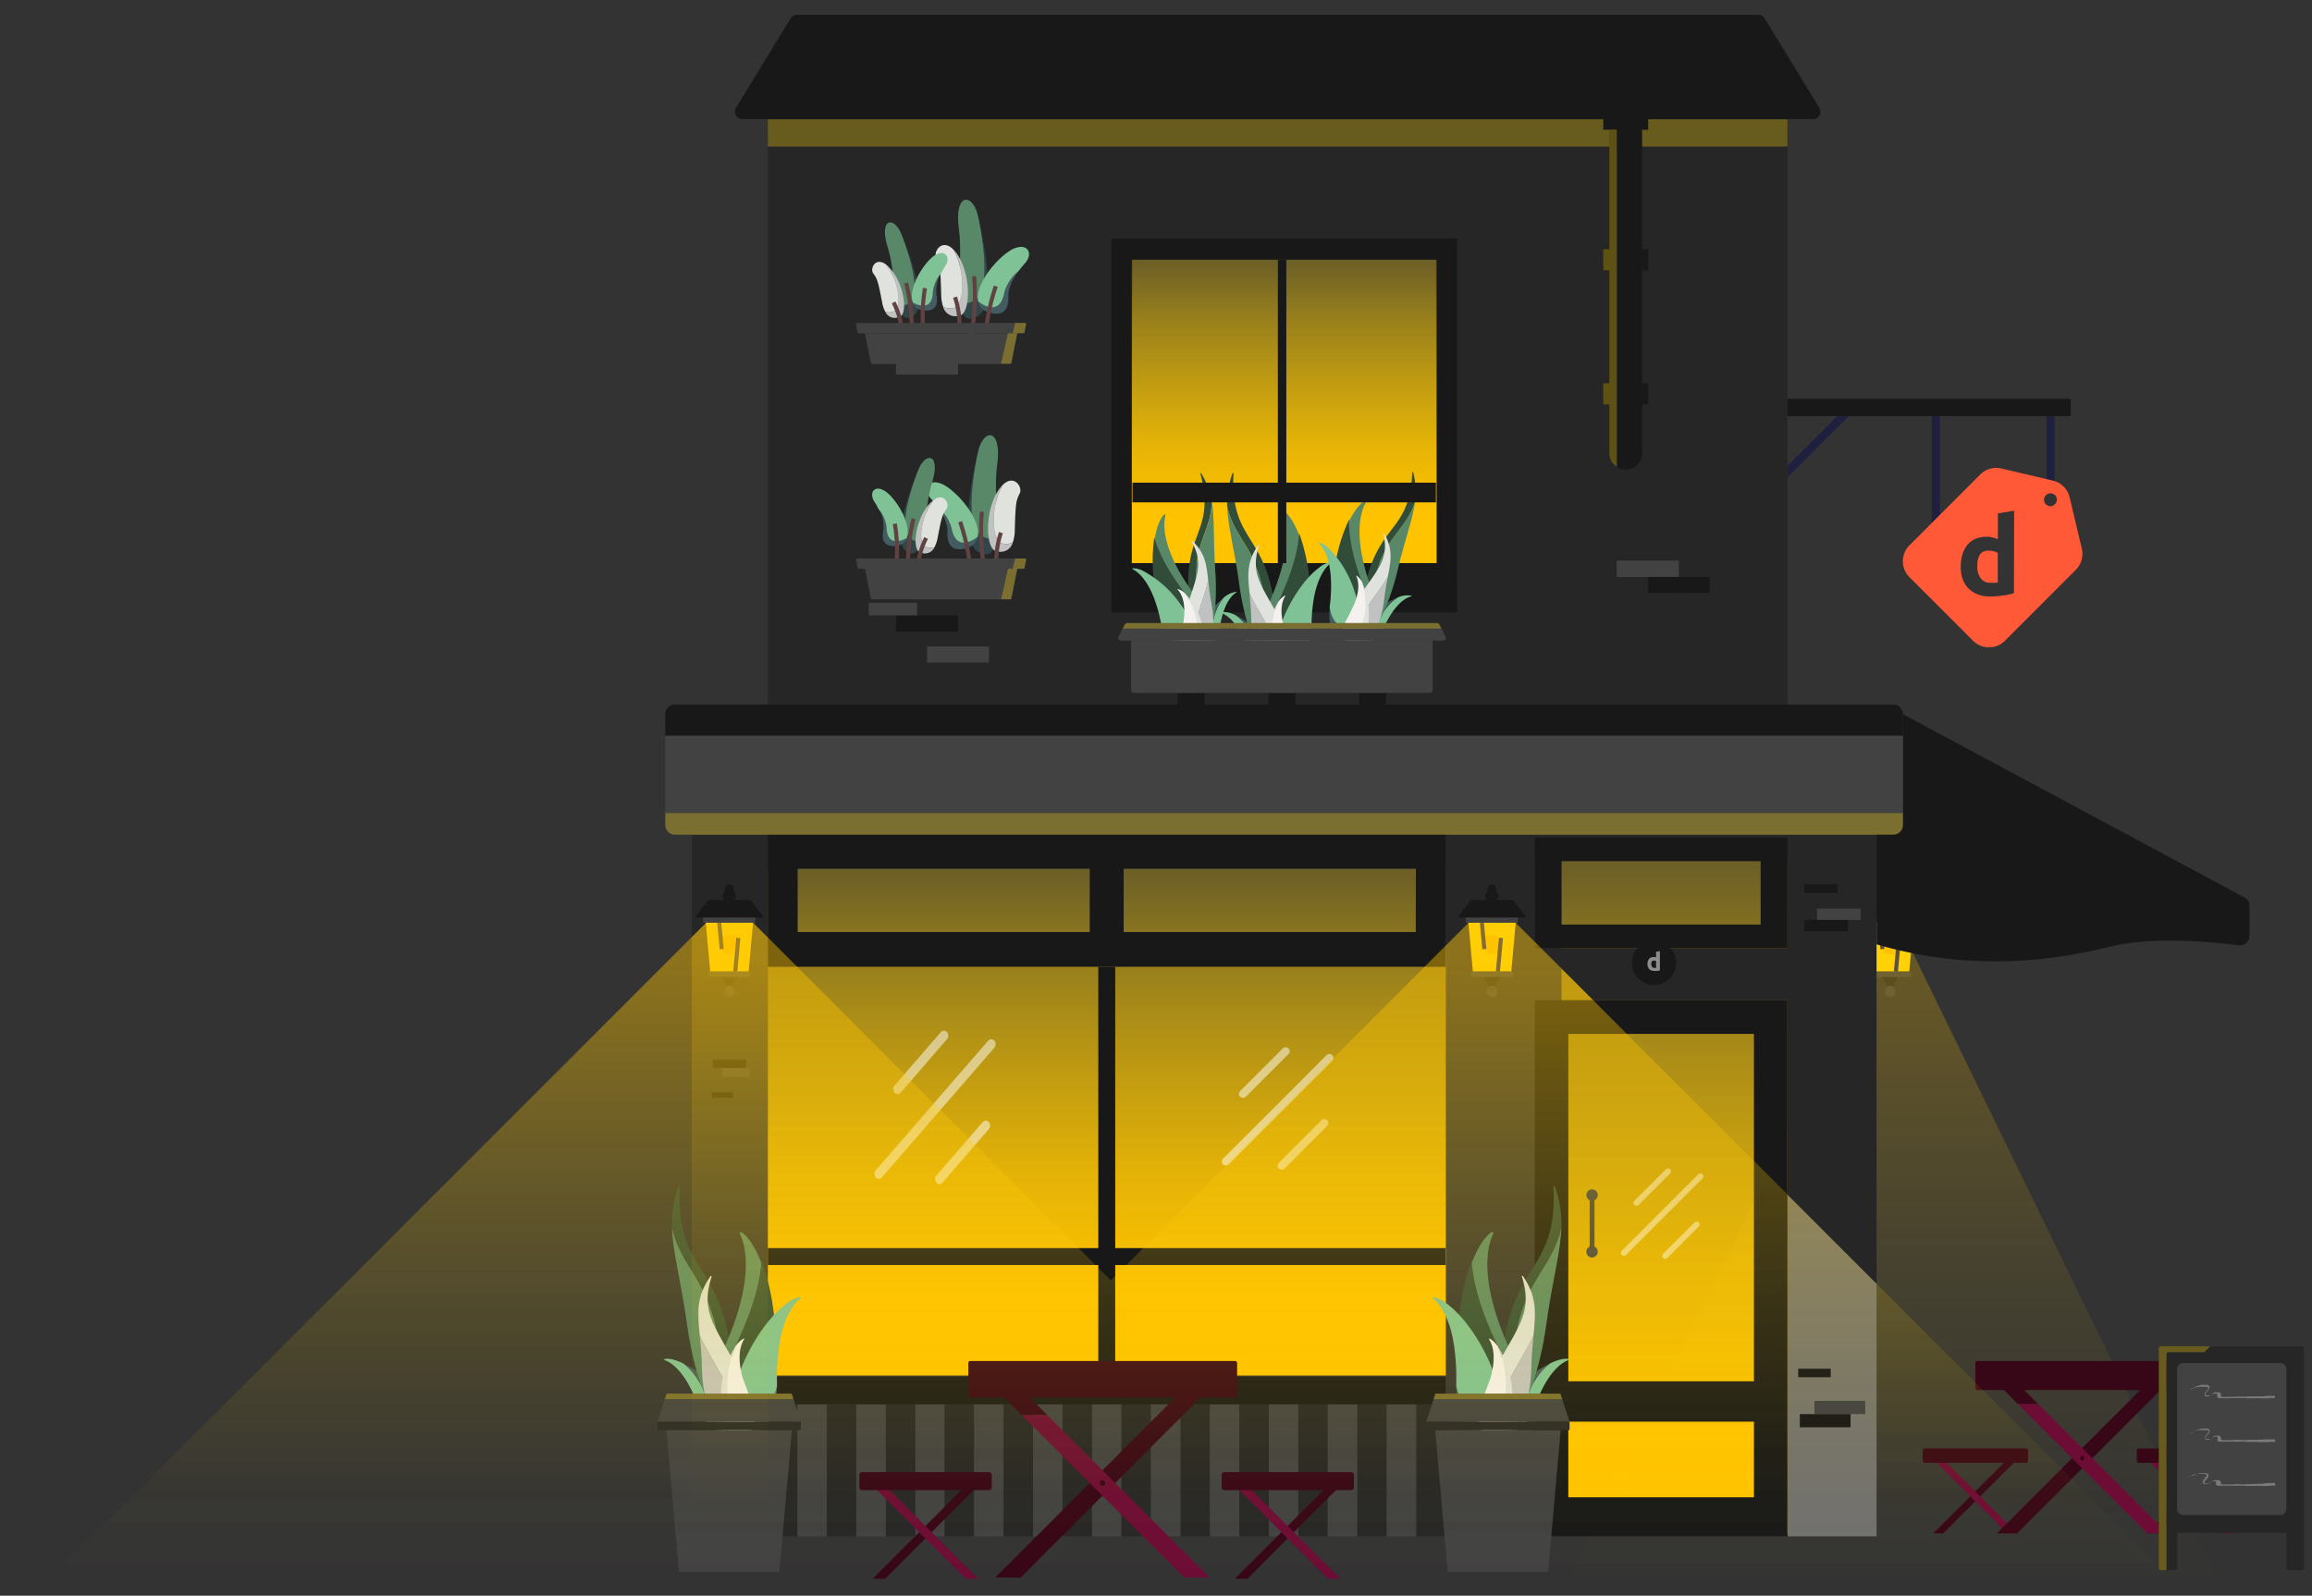 <svg id="Capa_1" data-name="Capa 1" xmlns="http://www.w3.org/2000/svg" xmlns:xlink="http://www.w3.org/1999/xlink" viewBox="0 0 568.6 392.49"><rect x="0" y="0" width="568.6" height="392.49" fill="#333333" stroke="none"/><defs><style>.cls-1{fill:#707070;}.cls-2{fill:url(#Degradado_sin_nombre_28);}.cls-3{fill:url(#Degradado_sin_nombre_28-2);}.cls-14,.cls-4{fill:#ffd60a;}.cls-5{fill:#ffc300;}.cls-6{fill:#181818;}.cls-7{fill:#262626;}.cls-11,.cls-17,.cls-28,.cls-29,.cls-8{fill:none;}.cls-8{stroke:#282a54;}.cls-11,.cls-17,.cls-28,.cls-8{stroke-miterlimit:10;}.cls-9{fill:#424242;}.cls-10,.cls-18,.cls-30,.cls-31,.cls-32,.cls-34,.cls-35{opacity:0.5;}.cls-10{fill:url(#Degradado_sin_nombre_26);}.cls-11,.cls-17{stroke:#1f1f3f;}.cls-11{stroke-width:2px;}.cls-12{fill:#370617;}.cls-13{fill:#6d0c34;}.cls-14,.cls-15{opacity:0.3;}.cls-16,.cls-18{fill:#fff;}.cls-19{fill:#ff5938;}.cls-20{fill:#7fc296;}.cls-21{fill:#435c62;}.cls-22{fill:#324c3a;}.cls-23{fill:#598869;}.cls-24{fill:#dfe2dd;}.cls-25{fill:#c1c1c1;}.cls-26{fill:#f5f1ef;}.cls-27{fill:#324649;}.cls-28{stroke:#604242;}.cls-31{fill:url(#Degradado_sin_nombre_26-2);}.cls-32{fill:url(#Degradado_sin_nombre_26-3);}.cls-33{fill:url(#Degradado_sin_nombre_28-3);}.cls-34{fill:url(#Degradado_sin_nombre_26-4);}.cls-35{fill:url(#Degradado_sin_nombre_26-5);}</style><linearGradient id="Degradado_sin_nombre_28" x1="272.21" y1="184.06" x2="272.21" y2="336.29" gradientUnits="userSpaceOnUse"><stop offset="0" stop-color="#ffd60a" stop-opacity="0"/><stop offset="0.15" stop-color="#ffd208" stop-opacity="0.21"/><stop offset="0.35" stop-color="#ffcd05" stop-opacity="0.49"/><stop offset="0.54" stop-color="#ffc903" stop-opacity="0.71"/><stop offset="0.69" stop-color="#ffc601" stop-opacity="0.87"/><stop offset="0.82" stop-color="#ffc400" stop-opacity="0.96"/><stop offset="0.89" stop-color="#ffc300"/></linearGradient><linearGradient id="Degradado_sin_nombre_28-2" x1="411.81" y1="172.19" x2="411.81" y2="374.45" xlink:href="#Degradado_sin_nombre_28"/><linearGradient id="Degradado_sin_nombre_26" x1="465.74" y1="392.99" x2="465.74" y2="240.5" gradientUnits="userSpaceOnUse"><stop offset="0" stop-color="#ffd60a" stop-opacity="0"/><stop offset="0.14" stop-color="#ffd50a" stop-opacity="0.02"/><stop offset="0.34" stop-color="#ffd208" stop-opacity="0.1"/><stop offset="0.57" stop-color="#ffce06" stop-opacity="0.21"/><stop offset="0.82" stop-color="#ffc803" stop-opacity="0.37"/><stop offset="1" stop-color="#ffc300" stop-opacity="0.5"/></linearGradient><linearGradient id="Degradado_sin_nombre_26-2" x1="179.48" y1="377.88" x2="179.48" y2="226.96" xlink:href="#Degradado_sin_nombre_26"/><linearGradient id="Degradado_sin_nombre_26-3" x1="378.22" y1="233.15" x2="378.22" y2="231.77" xlink:href="#Degradado_sin_nombre_26"/><linearGradient id="Degradado_sin_nombre_28-3" x1="315.83" y1="46.16" x2="315.83" y2="137.29" xlink:href="#Degradado_sin_nombre_28"/><linearGradient id="Degradado_sin_nombre_26-4" x1="273.2" y1="389.42" x2="273.2" y2="236.94" xlink:href="#Degradado_sin_nombre_26"/><linearGradient id="Degradado_sin_nombre_26-5" x1="273.21" y1="389.42" x2="273.21" y2="236.93" xlink:href="#Degradado_sin_nombre_26"/></defs><polygon class="cls-1" points="461.51 315.74 461.51 377.88 439.6 377.88 439.6 293.83 461.51 315.74"/><rect class="cls-2" x="188.84" y="213.65" width="166.74" height="124.68"/><rect class="cls-3" x="384.03" y="211.5" width="55.57" height="165.66"/><polygon class="cls-4" points="470.66 226.98 469.55 238.97 460.12 238.97 459.01 226.98 470.66 226.98"/><circle class="cls-5" cx="464.86" cy="232.34" r="2.43"/><path class="cls-6" d="M472.9,225.69H456.78a.24.24,0,0,1-.19-.38l3-3.86a.24.24,0,0,1,.18-.09h10.11a.24.24,0,0,1,.18.09l3,3.86A.23.23,0,0,1,472.9,225.69Z"/><path class="cls-6" d="M466.41,220.67h-3.27a.1.1,0,0,1-.1-.14l.32-.69.15-.33.18-.4h.09a1.23,1.23,0,0,1-.07-.39,1.07,1.07,0,1,1,2.13,0,1.23,1.23,0,0,1-.07.39h.09l.19.4.14.33.32.69A.1.1,0,0,1,466.41,220.67Z"/><path class="cls-7" d="M465.74,241.72v1.16a1.18,1.18,0,0,0-.88-.4,1.16,1.16,0,0,0-.88.4v-1.16Z"/><line class="cls-8" x1="462.34" y1="226.98" x2="462.94" y2="233.44"/><polygon class="cls-9" points="471.26 225.69 471.15 226.98 458.42 226.98 458.3 225.69 471.26 225.69"/><line class="cls-8" x1="466.27" y1="238.97" x2="467.03" y2="230.7"/><path class="cls-9" d="M466.11,243.85a1.26,1.26,0,1,1-2.5,0,1.42,1.42,0,0,1,.37-1,1.16,1.16,0,0,1,.88-.4,1.18,1.18,0,0,1,.88.4A1.42,1.42,0,0,1,466.11,243.85Z"/><path class="cls-9" d="M470,239.22l-.08.92a.23.23,0,0,1-.23.21h-9.82a.23.23,0,0,1-.23-.21l-.08-.92a.23.23,0,0,1,.23-.25h10A.23.23,0,0,1,470,239.22Z"/><path class="cls-7" d="M466.71,240.55l-.65,1.11a.11.11,0,0,1-.11.06h-2.19a.13.13,0,0,1-.11-.06l-.65-1.11a.13.13,0,0,1,.12-.2h3.48A.13.13,0,0,1,466.71,240.55Z"/><rect class="cls-6" x="463.36" y="220.67" width="2.83" height="0.7"/><polygon class="cls-10" points="551.42 400.58 380.06 400.58 420.05 318.52 462.94 230.52 468.55 230.52 551.42 400.58"/><line class="cls-11" x1="454.71" y1="100.89" x2="438.15" y2="117.45"/><polygon class="cls-12" points="496.12 358.95 477.9 377.16 475.45 377.16 493.66 358.95 496.12 358.95"/><polygon class="cls-13" points="475.45 358.95 493.66 377.16 496.12 377.16 477.9 358.95 475.45 358.95"/><rect class="cls-12" x="472.85" y="356.28" width="25.92" height="3.52" rx="0.54"/><polygon class="cls-12" points="548.77 358.95 530.56 377.16 528.1 377.16 546.32 358.95 548.77 358.95"/><polygon class="cls-13" points="528.1 358.95 546.32 377.16 548.77 377.16 530.56 358.95 528.1 358.95"/><rect class="cls-12" x="525.5" y="356.28" width="25.92" height="3.52" rx="0.54"/><polygon class="cls-12" points="533.07 340.17 496.08 377.16 491.1 377.16 528.09 340.17 533.07 340.17"/><polygon class="cls-12" points="501.26 345.35 496.28 345.35 491.1 340.17 496.08 340.17 501.26 345.35"/><polygon class="cls-13" points="533.07 377.16 528.09 377.16 496.28 345.35 501.26 345.35 533.07 377.16"/><circle class="cls-12" cx="512.08" cy="358.66" r="0.54"/><rect class="cls-12" x="485.81" y="334.76" width="52.65" height="7.15" rx="0.47"/><path class="cls-7" d="M543.61,331.12l-1.49,1.48h-8.86a.47.47,0,0,0-.46.46v53.15h-1.41a.47.47,0,0,1-.47-.47V331.6a.47.47,0,0,1,.47-.48Z"/><path class="cls-7" d="M566.62,331.6v54.14a.48.48,0,0,1-.48.47h-3.38a.47.47,0,0,1-.48-.47V377.5a.48.48,0,0,0-.47-.48h-25.9a.47.47,0,0,0-.47.48v8.24a.48.48,0,0,1-.48.47H532.8V333.06a.47.47,0,0,1,.46-.46h8.86l1.49-1.48h22.53A.48.48,0,0,1,566.62,331.6Z"/><rect class="cls-9" x="535.43" y="335.26" width="26.85" height="37.38" rx="1.44"/><path class="cls-14" d="M543.61,331.12l-1.49,1.48h-8.86a.47.47,0,0,0-.46.46v53.15h-1.41a.47.47,0,0,1-.47-.47V331.6a.47.47,0,0,1,.47-.48Z"/><g class="cls-15"><path class="cls-16" d="M559.39,343.29h0Z"/><path class="cls-16" d="M559.45,343.3Z"/><path class="cls-16" d="M542.43,341.16h0l-.05,0Z"/><path class="cls-16" d="M543,343.51Z"/><path class="cls-16" d="M558.6,343.34h0Z"/><path class="cls-16" d="M541.52,341h0Z"/><path class="cls-16" d="M556.13,343.41h0Z"/><path class="cls-16" d="M543.81,343.35l0,0Z"/><path class="cls-16" d="M559,343.31h0Z"/><path class="cls-16" d="M545.86,342.69l0,0h0l0,.05S545.87,342.7,545.86,342.69Z"/><path class="cls-16" d="M559.46,343.35l.19,0a1.48,1.48,0,0,0-.21,0s0,0,.08,0h-.2a.38.38,0,0,0,.13,0l-.23,0s-.23,0-.18,0h-.14l.18,0c.24,0,0,0,0,0l.19,0s.07,0-.05,0l.27,0h-.07s.14,0,0,0c0,0-.08,0,0,0s-.23,0-.16,0l-.28,0s.06,0,.09,0l-.22,0H559a3.43,3.43,0,0,0-.38,0s.12,0,.2,0c-.08,0,0,0-.18,0s0,0,0,0l-.1,0s0,0,0,0c-.17,0,0,0-.23,0a1.81,1.81,0,0,0,.25,0c.07,0-.14,0-.18,0a1.21,1.21,0,0,0-.27,0c.08,0,0,0,.14,0s0,0-.06,0,0,0-.08,0h0l-.18,0c-.17,0-.38,0-.49,0l0,0-.34,0,.17,0a3.23,3.23,0,0,0-.49,0h.2c-.12,0-.15,0-.31,0,0,0,0,0,0,0s-.17,0-.25,0,0,0,.19,0,.26,0,.36,0h-.06l.31,0h0l.05,0h-.05a.65.65,0,0,1,.19,0,.76.76,0,0,0-.27.06,1.8,1.8,0,0,0-.33,0s-.1,0,0,0,.15,0,.16,0h-.2a.66.66,0,0,1-.23.05l-.33,0c.11,0,.22,0,.19,0s-.21,0-.18,0a2.17,2.17,0,0,1-.34,0c.11,0,.23,0,.33,0s-.06,0,0,0h-.19v0c-.11,0-.31,0-.51,0h0c-.15,0-.16,0-.33,0,0,0,0,0,0,0h-.21c.1,0-.06,0,0,0s-.17,0-.26,0,.28,0,.14,0-.11,0,0,0h-.35l-.27,0c.07,0,.07,0,.16,0l-.09,0h-.23s.15,0,.14,0-.15,0-.26,0h0a2.86,2.86,0,0,0-.46,0s.11,0,.09,0h-.34s0,0-.08,0,.08,0,0,0l-.18,0h0c-.27,0-.48.05-.76.06a1.25,1.25,0,0,1,.27,0c-.09,0-.22,0-.34,0s-.19,0-.17,0c-.14,0-.1,0-.12,0a1.82,1.82,0,0,1-.32,0h0l-.17,0s0,0,0,0h0c.17,0,.38,0,.55,0,0,0,0,0,0,0h-.06s-.1,0,0,0a1.3,1.3,0,0,1-.32,0c-.1,0,.11,0,.16,0l-.16,0,0,0c-.18,0,0,0-.09,0s-.16,0-.21,0H551l-.3,0h-.05a.79.79,0,0,0,.26,0c-.2,0,.06,0,.13,0a1.05,1.05,0,0,1-.24,0c-.14,0-.29,0-.43,0s.07,0,0,0l-.46,0c-.08,0-.06,0-.09,0-.38,0-.53.06-1,.07h.06a.53.53,0,0,0-.2,0c-.12,0-.38,0-.52,0s-.19,0-.34,0,0,0,0,0l-.35,0h-.69a2.27,2.27,0,0,1-.35-.05h0l-.11,0,0,0-.05,0,0,0,0,0-.05,0,0,0,0,0,0,0,0,0v0h0v-.06a.11.11,0,0,0,0-.05v-.1s0-.07,0-.11,0-.08,0-.05,0,.08,0,.07V343a.2.2,0,0,0,0-.09s0,0,0,0V343a.52.52,0,0,0-.12-.26.86.86,0,0,0-.07-.1l0,0,0,0-.19-.1h.07l0,0h0a.27.27,0,0,1,.11.06h0l0,0,0,0,0,0-.07-.06-.14-.09-.14,0-.06,0h-.07s0,0,0,0h-.3l0,0c-.06,0,0,0,0,0l-.25,0h-.07l-.06,0h-.07l-.06,0,0,0h0l0,0-.07,0,0,0a3.15,3.15,0,0,0-.33.22l-.29.22-.19.16-.08.06-.07.06.08-.06s0,0,0,0l-.07.06-.09.05s0,0-.06,0h0l0,0h0l0,0-.05,0h0l-.13,0-.14,0-.16,0s0,0,0,0h-.31l-.14,0h-.06l-.07,0h0l0,0,0,0s0,0,0,0a.3.3,0,0,1-.09-.1l0-.07v-.12a.15.15,0,0,0,0-.07h0v.1s0,0,0,0a.12.12,0,0,0,0,.07.37.37,0,0,1,0-.11.5.5,0,0,1,0-.16,1,1,0,0,1,.09-.17l.12-.16.24-.26a.74.74,0,0,0,.18-.21v0a1.68,1.68,0,0,0,.24-.29.85.85,0,0,0,.09-.24.51.51,0,0,0,0-.13.59.59,0,0,0,0-.13.56.56,0,0,0,0-.12s0,0,0-.05a.1.1,0,0,0,0-.05.54.54,0,0,0-.15-.15h0l0,0-.22-.1-.29-.07a1.44,1.44,0,0,0-.46,0h.06a.64.64,0,0,0-.19,0h-.17s.14,0,.07,0l-.18,0-.06,0-.18,0h0s-.07,0-.12,0h0l-.24.05-.23.06-.24.07-.24.07a7.38,7.38,0,0,0-.91.4l.1-.06-.15.08-.12.07h0l-.09.05,0,0,0,0-.13.08h0l-.06,0-.06,0-.11.07-.05,0,0,0-.11.09,0,0h0l0,0,0,0-.1.06,0,.05,0,0,0,0,0,0s-.06.08-.1.13,0,0,.19-.11l.06,0,.05,0,.12-.09a.31.31,0,0,1,.12-.1l0,0h0l0,0,.08-.06c-.05.05.14-.1,0,0l.06,0,.09-.06.1-.07.09,0,0,0c.06-.05.09-.06.11-.06l0,0h0v0l.09,0-.06,0a.57.57,0,0,1,.13-.08l0,0,0,0,0,0h0l-.07,0,0,0c.14-.07,0,0,.09,0s0,0,.06,0a.91.91,0,0,0,.14-.07s-.06,0-.07.05l.1,0h.05l0,0,.1-.05.06,0,.07,0,0,0,.22-.08c.09,0,0,0,.17,0,0,0,0,0,.06,0l.1,0,.11,0s0,0,0,0,0,0,.11,0,0,0,.1,0l0,0h.07a.5.5,0,0,1,.15,0l-.07,0h.21l.12,0h.53s.05,0,.1,0h0l.14,0,.1,0h.09l.12.05s.08,0,.06,0l0,0h-.08s0,0,0,0l.06,0h0l0,0v0a.31.31,0,0,1,.13.08l0,0h0l0,0s0,0,0,0l.09.05h0l0,0h0l0,0s0,0,0,0v0l0,0s0,0,0,0h0v0a.1.1,0,0,1,0,0v0h0s0,0,0,0a.17.17,0,0,1,0,.12.29.29,0,0,1,0,.1s0,0,0,0h0v0l0,.08,0,0,0,0a.83.83,0,0,1-.11.15l-.12.13-.25.26.1-.08v0c.08-.06,0,0,0,.08s-.12.11-.09.06l-.1.12s.09-.09,0,0a.59.59,0,0,1-.08.08s0,0,0,0l-.08.1s0,.05,0,0l0,0s0,0,0,0a.33.33,0,0,1,.06-.1s0,.06-.06.06,0,0,0,0l-.08.13,0-.07-.07.13a.69.69,0,0,1,0,.13.09.09,0,0,0,0,.05.13.13,0,0,0,0,.06.09.09,0,0,0,0,.05v.08l0,.12a.08.08,0,0,0,0,.05v.06a1.1,1.1,0,0,0,.11.14l0,0,.1.08,0,0,0,0,0,0h0l0,0h0l0,0h0l.18,0s.06,0,0,0h.15l.14,0,.17,0-.19,0a.32.32,0,0,0,.13,0l.21,0,.19-.1h0l0,0,0,0,.1-.07c-.06,0,0,0,0-.08l.07,0,.07,0,.06,0s.16-.09,0,0l-.11.07a1.17,1.17,0,0,0,.22-.14.36.36,0,0,1-.09.09s0,0,0,0c-.16.13.05,0,0,0l.08-.06s0,0,0,0a.61.61,0,0,0,.16-.13l.09-.07.09-.06s-.06,0,0,0,.07-.05.09-.05l0,0,0,0,.05,0,.07,0s0,0,0,0h0s0,0,0,0l0,0,.1-.05.12,0h0l-.07,0,0,0a1.11,1.11,0,0,1,.26-.07c.08,0,0,0-.11,0l.17,0,.11,0h0s0,0,0,0h0a1,1,0,0,0-.17,0h0l-.16,0-.12.06.12,0a.5.5,0,0,1,.13,0l.19,0a1.08,1.08,0,0,1,.31,0l0,0h0l0,0,0,0a.38.38,0,0,1,.13.06s0,0,.07,0h0l0,0h0l-.07-.05,0,0h.06v0l0,0h0l0,.07-.06-.07a.36.36,0,0,0-.12-.08l0,0,0,.06s0,0,0,0h0s0,0,0,0l.06.09a.56.56,0,0,1,0,.12.76.76,0,0,1,0,.15c0,.06,0,.12,0,.18v0a.11.11,0,0,0,0-.05.49.49,0,0,0,0-.12c0-.08,0-.14,0-.11v.19a1.72,1.72,0,0,0,0,.2,0,0,0,0,0,0,0v0l0,.07,0,.07,0,0v0h0v0l0,0h0v0l0,.06.05.06,0,.05h0l0,0,0,0h0l.18.09.23.07-.08,0-.13,0-.07,0s0,0,0,0l.07,0,.06,0h0l.06,0,.26,0-.06,0,.25,0c.08,0,0,0,0,0s-.09,0,0,0h-.12s-.07,0-.08,0l.1,0h.3l0,0h.11s0,0-.07,0h.27c-.07,0-.18,0-.09,0h.11c.08,0,0,0,.11,0h0a.62.62,0,0,0,.19,0c-.12,0-.12,0,0,0a1.76,1.76,0,0,1,.39,0l.08,0s.11,0,.16,0-.25,0-.25,0,.06,0,0,0,0,0,.09,0,.2,0,.13,0l.2,0s0,0,0,0h.12s0,0-.05,0,.21,0,.2,0,.19,0,.29,0-.17,0-.21,0l.62-.05c.17,0,0,0,0,0l-.33,0,.5,0c.17,0,.19,0,.38,0h.09s-.09,0,0,0h.07c.19,0,.14,0,.3,0h-.09s.07,0,.15,0h.12s-.13,0-.16,0h.12l.15,0c-.11,0,0,0,0,0s.22,0,.21,0a.93.93,0,0,1,.24,0c-.1,0,0,0,0,0h.16c-.17,0,0,0,0,0l-.24,0c.17,0,.24,0,.39,0s0,0-.08,0l.24,0s-.09,0,0,0h.13c.15,0,0,0,.18,0H552l.18,0h-.21s.11,0,.16,0h.26s-.21,0-.18.07l.52,0c.15,0,.13,0,.11,0h.06l.49,0c.11,0,.06,0,0,0h.1l.21,0s-.05,0,0,0l.23,0s0,0-.13,0h0l-.14,0a.58.58,0,0,1,.26,0c.16,0-.13,0,.06,0s.49,0,.63,0,.26,0,.44-.05c0,0,.13,0,.11,0-.18,0-.33,0-.47,0s-.06,0-.09,0h-.15c.17,0,.05,0,.25,0h-.32l.24,0s0,0,0,0l.21,0c.07,0,.09,0,.05,0h.32c.16,0,0,0-.06,0h-.15s.19,0,.21,0,.23,0,.35,0l-.13,0,.11,0c-.07,0-.06,0-.16.05l.48,0s.06,0,0,0c.16,0,.25,0,.39,0s-.15,0,0,0H556c.08,0,.07,0,.09,0H556s.17,0,.23,0l-.06,0,.39,0c.05,0,0,0-.08,0h0l.34,0-.14,0a1.13,1.13,0,0,0,.3,0c.11,0,.24,0,.21,0s0,0,0,0c.16,0,.17,0,.27,0h-.08c.16,0,0,0,.17,0,0,0,0,0,0,0h.17s.12,0,0,0a2.33,2.33,0,0,0,.29,0c-.07,0,.11,0,.06,0,.12,0,.21,0,.18,0s-.12,0-.11,0h.38c.07,0,.22,0,.27,0a.46.46,0,0,1-.17,0h0l.1,0c-.1,0,0,0-.16,0s.27,0,.15-.05-.09,0-.17,0h0l-.19,0s0,0,0,0c-.23,0-.26,0-.51,0,0,0,.07,0,0,0s-.09,0-.16,0l.13,0h0a1.93,1.93,0,0,1,.34-.06,1.55,1.55,0,0,1,.33,0h-.07c.14,0,0,0,.21,0s.22,0,.11.06l.29,0c.07,0,0,0,0,0s.19,0,.13,0h.08l.22,0Z"/><path class="cls-16" d="M556.32,343.57h0Z"/><path class="cls-16" d="M558.6,343.34h0Z"/><path class="cls-16" d="M546.07,343.92h0Z"/><path class="cls-16" d="M548.5,344.05h0Z"/><path class="cls-16" d="M558.72,343.44h0Z"/><path class="cls-16" d="M559.39,354h0Z"/><path class="cls-16" d="M559.45,354Z"/><path class="cls-16" d="M542.43,351.86h0Z"/><path class="cls-16" d="M543,354.2h0Z"/><path class="cls-16" d="M558.6,354h0S558.61,354,558.6,354Z"/><path class="cls-16" d="M541.52,351.71h0Z"/><path class="cls-16" d="M556.13,354.11h0Z"/><path class="cls-16" d="M543.81,354.05s0,0,0,0Z"/><path class="cls-16" d="M559,354h0Z"/><path class="cls-16" d="M545.86,353.39l0,0h0l0,.05Z"/><path class="cls-16" d="M559.46,354.05l.19,0c-.1,0-.11,0-.21,0s0,0,.08,0h-.2a.38.38,0,0,0,.13,0l-.23,0s-.23,0-.18,0h-.14l.18,0c.24,0,0,0,0,0h.19s.07,0-.05,0a1.1,1.1,0,0,1,.27,0h-.07s.14,0,0,0c0,0-.08,0,0,0h-.16l-.28,0h.09l-.22,0H559a3.22,3.22,0,0,0-.38,0s.12,0,.2,0c-.08,0,0,0-.18,0h0l-.1,0s0,0,0,0c-.17,0,0,0-.23,0a1.81,1.81,0,0,0,.25,0c.07,0-.14,0-.18,0a2.18,2.18,0,0,0-.27,0l.14,0c.09,0,0,0-.06,0s0,0-.08,0h0l-.18,0c-.17,0-.38,0-.49,0h0l-.34,0,.17,0a3.23,3.23,0,0,0-.49,0h.2c-.12,0-.15,0-.31,0,0,0,0,0,0,0a1.71,1.71,0,0,1-.25,0s0,0,.19,0,.26,0,.36,0h-.06l.31,0h0l.05,0h-.05l.19,0a1.28,1.28,0,0,0-.27,0,3.12,3.12,0,0,0-.33,0s-.1,0,0,0l.16,0h-.2l-.23.05-.33,0,.19,0c-.06,0-.21,0-.18,0a1.22,1.22,0,0,1-.34,0h.1c-.11,0-.31,0-.51,0h0c-.15,0-.16,0-.33.05,0,0,0,0,0,0h-.21c.1,0-.06,0,0,0s-.17,0-.26,0,.28,0,.14,0-.11,0,0,0a2.13,2.13,0,0,1-.35,0,1.42,1.42,0,0,0-.27,0,.7.7,0,0,1,.16,0l-.09,0c-.13,0-.23,0-.32,0h.09s.15,0,.14,0l-.26,0h0a2.86,2.86,0,0,0-.46,0s.11,0,.09,0-.17,0-.16,0h-.18s0,0-.08,0,.08,0,0,0l-.18,0h0c-.27,0-.48.05-.76.06a2,2,0,0,1,.27,0l-.34,0c-.11,0-.19,0-.17,0-.14,0-.1,0-.12,0a2,2,0,0,1-.32,0h0l-.17,0s0,0,0,0h0c.17,0,.38,0,.55,0,0,0,0,0,0,0h-.06s-.1,0,0,0a2.15,2.15,0,0,1-.32,0c-.1,0,.11,0,.16,0a.4.4,0,0,1-.16,0h0c-.18,0,0,0-.09,0a.74.74,0,0,1-.21,0H551l-.3,0h-.05a1.23,1.23,0,0,0,.26,0c-.2,0,.06,0,.13-.05h-.24c-.14,0-.29,0-.43,0s.07,0,0,0l-.46,0h-.09c-.38,0-.53.06-1,.07h.06a.53.53,0,0,0-.2,0c-.12,0-.38,0-.52,0s-.19,0-.34,0,0,0,0,0l-.35,0h-.69a2.27,2.27,0,0,1-.35-.05h0l-.11,0,0,0-.05,0,0,0,0,0-.05,0,0,0,0,0,0,0,0,0v0h0v0a.09.09,0,0,0,0,0V354s0-.08,0-.12,0-.07,0,0,0,.08,0,.07v-.22a.18.18,0,0,0,0-.09s0,0,0,0h0v.08a0,0,0,0,0,0,0,.59.59,0,0,0-.12-.27l-.07-.09,0,0,0,0-.19-.1h.07l0,0h0l.11.06,0,0h0l0,0,0,0a.13.13,0,0,0-.07-.06.42.42,0,0,0-.14-.09l-.14-.06h-.13s0,0,0,0h-.3l0,0c-.06,0,0,0,0,0a2.16,2.16,0,0,0-.25.05h-.13l-.07,0-.06,0,0,0h0l0,0-.07,0,0,0a3.15,3.15,0,0,0-.33.22l-.29.22-.19.16-.08.06-.07.05.08-.05s0,0,0,0l-.07.05-.09.06-.06,0h0l0,0h0l0,0-.05,0h0c-.07,0-.13,0-.13,0l-.14,0-.16,0h-.27l-.14,0h-.06l-.07,0v0h0l0,0h0a.45.45,0,0,1-.09-.1l0-.07v-.09h0v0a.15.15,0,0,0,0-.07h0v.1s0,0,0,0a.14.14,0,0,0,0,.07.37.37,0,0,1,0-.11.5.5,0,0,1,0-.16.56.56,0,0,1,.09-.17l.12-.16c.06-.08.16-.17.24-.26a.91.91,0,0,0,.18-.21v0a1.31,1.31,0,0,0,.24-.28,1,1,0,0,0,.09-.24.43.43,0,0,0,0-.26.56.56,0,0,0,0-.12.08.08,0,0,0,0-.05.1.1,0,0,0,0-.05.43.43,0,0,0-.15-.15h0v0l0,0-.22-.1-.29-.07a1.44,1.44,0,0,0-.46,0h.06a.64.64,0,0,0-.19,0h-.17s.14,0,.07,0l-.18,0-.06,0-.18,0h0s-.07,0-.12,0h0l-.24.05-.23.06-.24.06-.24.08a7.38,7.38,0,0,0-.91.4l.1-.07-.15.09-.12.06h0l-.09.05,0,0,0,0-.13.08,0,0-.06,0-.06,0-.11.07a.1.1,0,0,1-.05,0l0,0-.11.09,0,0h0l0,0,0,0-.1.06,0,.05,0,0,0,0,0,0s-.06.08-.1.13a.55.55,0,0,0,.19-.11l.06-.05s0,0,.05,0l.12-.09a.44.44,0,0,1,.12-.11l0,0,0,0h0l.08-.07c-.05.06.14-.09,0,0l.06,0,.09-.07.1-.06a.2.2,0,0,1,.09-.05l0,0,.11-.06h.05l0,0h0l.09,0s-.09,0-.06,0l.13-.07,0,0,0,0,0,0h0l-.07,0,0,0c.14-.07,0,0,.09,0s0,0,.06,0l.14-.07s-.06,0-.07.05l.1,0h.05l0,0,.1-.05.06,0,.07,0,0,0,.22-.08c.09,0,0,0,.17,0,0,0,0,0,.06,0l.1,0,.11,0,0,0s0,0,.11,0,0,0,.1,0l0,0h.07a.5.5,0,0,1,.15,0l-.07,0,.09,0h.77s.05,0,.1,0h0l.14,0a.17.17,0,0,1,.1,0h.09l.12.05s.08,0,.06,0l0,0,0,0h-.05l.06,0h0l0,0h0a.51.51,0,0,1,.13.09l0,0h0s0,0,0,0h-.07l0,0s0,0,0,0l.09,0h.06l0,0,0,0s0,0,0,0v0l0,0v0h0v0a.08.08,0,0,1,0,0v0h0s0,0,0,0a.17.17,0,0,1,0,.12.38.38,0,0,1,0,.1s0,0,0,0h0v0l0,.08,0,0,0,0a.91.91,0,0,1-.11.16l-.12.13-.25.26.1-.08v0c.08-.05,0,0,0,.08s-.12.12-.09.07l-.1.12s.09-.09,0,0a.59.59,0,0,1-.08.08s0,0,0,0l-.08.1,0,0s0,0,0,.05,0,0,0,0a.33.33,0,0,1,.06-.1s0,.06-.06.06,0,0,0,0l-.08.13,0-.07a.83.83,0,0,0-.07.13,1.12,1.12,0,0,1,0,.13.09.09,0,0,0,0,.05.13.13,0,0,0,0,.06.07.07,0,0,0,0,.05v.08a1,1,0,0,0,0,.12s0,0,0,.05v.06a1.1,1.1,0,0,0,.11.14l0,0,.1.08,0,0,0,0,0,0h0l0,0h0l0,0h0l.18,0s.06,0,0,0h.15l.14,0,.17,0-.19,0h.13l.21-.05a1,1,0,0,0,.19-.09h.06a.1.1,0,0,1,0,0l.1-.07c-.06,0,0,0,0-.08l.07,0,.07-.05.06,0s.16-.09,0,0l-.11.07a2.16,2.16,0,0,0,.22-.14l-.09.09s0,0,0,0c-.16.13.05,0,0,0l.08-.06s0,0,0,0a.91.91,0,0,0,.16-.13l.09-.07.09-.06s-.06,0,0,0l.09-.06,0,0,0,0,.05,0,.07,0s0,0,0,0h0l0,0s.06,0,.1-.06l.12,0h0l-.07,0,0,0a1.11,1.11,0,0,1,.26-.07c.08,0,0,0-.11,0l.17,0,.11,0h0c-.08,0-.07,0-.05,0h0a.51.51,0,0,0-.17,0h0l-.16,0-.12.06.12,0,.13,0a.8.8,0,0,1,.19,0h.32l0,0,.13.06s0,0,.07,0h0a.23.23,0,0,1-.07-.06l0,0h0l0,0h0l0,0h0a.17.17,0,0,1,0,.07l-.06-.08-.12-.08,0,0,0,.06s0,0,0,0h0s0,0,0,0l.06.09a.56.56,0,0,1,0,.12.76.76,0,0,1,0,.15c0,.06,0,.11,0,.17v0a.09.09,0,0,0,0-.05.49.49,0,0,0,0-.12c0-.08,0-.14,0-.11V354a1.49,1.49,0,0,0,0,.19s0,0,0,0v0l0,.07,0,.07,0,0v0h0v0h0l0,0h0v0l0,.06.05.06,0,0h0l0,0,0,0h0l.18.09.23.06-.08,0-.13,0-.07,0s0,0,0,0l.07,0,.06,0h0l.06,0,.26,0h-.06l.25,0c.08,0,0,0,0,0s-.09,0,0,0h-.2l.1,0a1.93,1.93,0,0,1,.26,0h0l0,0a.9.9,0,0,1-.24,0h.35s0,0-.07,0h.27c-.07,0-.18,0-.09,0h.11c.08,0,0,0,.11,0h0l.19,0c-.12,0-.12,0,0,0a2.89,2.89,0,0,1,.39,0h.08s.11,0,.16,0-.25,0-.25,0,.06,0,0,0,0,0,.09,0,.2,0,.13,0l.2,0s0,0,0,0h.07s.21,0,.2,0a1.33,1.33,0,0,0,.29,0s-.17,0-.21,0l.62,0c.17,0,0,0,0,0l-.33,0a3.62,3.62,0,0,0,.5,0c.17,0,.19,0,.38,0h.09s-.09,0,0,0,.1,0,.09,0h0c.19,0,.14,0,.3,0h-.09l.15,0h.12s-.13,0-.16,0h.12l.15,0c-.11,0,0,0,0,0s.22,0,.21,0a.93.93,0,0,1,.24,0c-.1,0,0,0,0,0h.16c-.17,0,0,0,0,0h-.24a2.42,2.42,0,0,0,.39,0l-.08,0,.24,0s-.09,0,0,0h.13c.15,0,0,0,.18,0H552s.18,0,.18,0l-.21,0s.11,0,.16,0h.26s-.21,0-.18.07a3.39,3.39,0,0,1,.52,0c.15,0,.13,0,.11,0h.06l.49,0c.11,0,.06,0,0,0h.1l.21,0s-.05,0,0,0l.23,0s0,0-.13,0h-.16a.66.66,0,0,1,.26,0c.16,0-.13,0,.06,0s.49,0,.63,0a3.88,3.88,0,0,1,.44,0s.13,0,.11,0c-.18,0-.33,0-.47,0s-.06,0-.09,0h-.15c.17,0,.05,0,.25,0h-.32l.24,0s0,0,0,0l.21,0c.07,0,.09,0,.05,0a1.94,1.94,0,0,1,.32,0c.16,0,0,0-.06,0h-.15s.19,0,.21,0,.23,0,.35,0l-.13,0h.11a1,1,0,0,1-.16.05l.48,0s.06,0,0,0c.16,0,.25,0,.39,0s-.15,0,0,0H556c.08,0,.07,0,.09,0H556s.17,0,.23,0l-.06,0a2.68,2.68,0,0,1,.39,0c.05,0,0,0-.08,0a.57.57,0,0,1,.13,0h.09a1.09,1.09,0,0,0,.3,0c.11,0,.24,0,.21,0s0,0,0,0c.16,0,.17,0,.27,0h-.08c.16,0,0,0,.17,0,0,0,0,0,0,0s.11,0,.17,0,.12,0,0,0a2.33,2.33,0,0,0,.29,0c-.07,0,.11,0,.06,0,.12,0,.21,0,.18,0s-.12,0-.11,0h.38c.07,0,.22,0,.27,0h-.15l.1,0c-.1,0,0,0-.16,0s.27,0,.15-.05-.09,0-.17,0h0l-.19,0s0,0,0,0H558s.07,0,0,0a.81.81,0,0,1-.16,0h.12a1.93,1.93,0,0,1,.34-.06,1.55,1.55,0,0,1,.33,0h-.07c.14,0,0,0,.21,0s.22,0,.11.05l.29,0c.07,0,0,0,0,0s.19,0,.13,0h.08l.22,0Z"/><path class="cls-16" d="M556.32,354.27h0Z"/><path class="cls-16" d="M558.6,354h0Z"/><path class="cls-16" d="M546.07,354.62l0,0Z"/><path class="cls-16" d="M548.5,354.75h0Z"/><path class="cls-16" d="M558.72,354.14h0Z"/><path class="cls-16" d="M559.39,364.69h0Z"/><path class="cls-16" d="M559.45,364.7Z"/><path class="cls-16" d="M542.43,362.56h0l-.05,0Z"/><path class="cls-16" d="M543,364.9h0Z"/><path class="cls-16" d="M558.6,364.73h0Z"/><path class="cls-16" d="M541.52,362.41h0Z"/><path class="cls-16" d="M556.13,364.8h0Z"/><path class="cls-16" d="M543.81,364.75l0,0Z"/><path class="cls-16" d="M559,364.71h0Z"/><path class="cls-16" d="M545.86,364.09l0,0h0l0,.06S545.87,364.1,545.86,364.09Z"/><path class="cls-16" d="M559.46,364.75l.19,0a1.48,1.48,0,0,1-.21,0h-.22s-.23,0-.18,0h-.14s.12,0,.18,0c.24,0,0,0,0,0h.19s.07,0-.05,0a1.1,1.1,0,0,1,.27,0s0,0-.07,0,.14,0,0,0c0,0-.08,0,0,0s-.23,0-.16,0l-.28,0s.06,0,.09,0l-.22,0H559a2,2,0,0,0-.38.05s.12,0,.2,0c-.08,0,0,0-.18,0h0l-.1,0s0,0,0,0c-.17,0,0,0-.23,0,.15,0,.12,0,.25,0s-.14,0-.18,0H558l.14,0c.09,0,0,0-.06,0s0,0-.08,0h0l-.18,0c-.17,0-.38,0-.49,0h0l-.34,0,.17,0-.49.05h.2c-.12,0-.15,0-.31,0,0,0,0,0,0,0a1.71,1.71,0,0,1-.25,0s0,0,.19,0,.26,0,.36,0h-.06l.31,0h0l.05,0h-.05l.19,0a.84.84,0,0,0-.27.05,3.12,3.12,0,0,0-.33,0s-.1,0,0,0h0l-.23.05-.33,0c.11,0,.22,0,.19,0s-.21,0-.18,0a1.22,1.22,0,0,1-.34,0l.33,0h.1a1.75,1.75,0,0,0-.23,0s0,0,0,0h-.12c-.11,0-.31,0-.51,0h0c-.15,0-.16,0-.33.05,0,0,0,0,0,0a1.47,1.47,0,0,1-.21,0c.1,0-.06,0,0,0l-.26,0s.28,0,.14,0-.11,0,0,0h-.35a2.71,2.71,0,0,0-.27.05.7.7,0,0,1,.16,0l-.09,0h-.23s.15,0,.14,0l-.26,0h0c-.19,0-.34,0-.46,0,0,0,.11,0,.09,0s-.17,0-.16,0h-.18s0,0-.08,0,.08,0,0,0l-.18,0h0c-.27,0-.48,0-.76.06,0,0,.2,0,.27,0-.09,0-.22,0-.34,0s-.19,0-.17,0c-.14,0-.1,0-.12,0a2,2,0,0,1-.32,0h0l-.17,0s0,0,0,0h0c.17,0,.38,0,.55,0,0,0,0,0,0,0h-.06s-.1,0,0,0a2.15,2.15,0,0,1-.32,0c-.1,0,.11,0,.16,0h-.14c-.18,0,0,0-.09,0a.74.74,0,0,1-.21,0H551l-.3,0h-.05a1.23,1.23,0,0,0,.26,0c-.2,0,.06,0,.13-.05h-.24a3.13,3.13,0,0,0-.43,0c-.07,0,.07,0,0,0l-.46,0h-.09c-.38,0-.53.05-1,.07h-.14c-.12,0-.38,0-.52,0a2.66,2.66,0,0,0-.34,0s0,0,0,0l-.35,0h-.69l-.35-.06h0l-.11,0,0,0-.05,0,0,0,0,0-.05,0,0,0,0,0,0,0,0,0v0h0v0a.07.07,0,0,0,0-.05v-.1s0-.08,0-.12,0-.07,0,0,0,.07,0,.07v-.19h0v0a.18.18,0,0,0,0-.09s0,0,0,0h0v.08a0,0,0,0,0,0,0,.59.59,0,0,0-.12-.27l-.07-.09,0,0,0,0a.87.87,0,0,0-.19-.1h.07l0,0h0l.11.06,0,0h0l0,0,0,0-.07-.06-.14-.08-.14-.06-.06,0h-.07s0,0,0,0H545c-.06,0,0,0,0,0l-.25.05h-.07l-.06,0-.07,0-.06,0h0l0,0,0,0-.07,0,0,0a3.15,3.15,0,0,0-.33.22l-.29.22-.19.15-.08.07-.07.05.08-.05s0,0,0,0l-.07.05-.09.06-.06,0h0l0,0h-.06l-.05,0h0l-.13,0-.14,0-.16,0h-.27l-.14,0h-.06l-.07,0h0l0,0,0,0h0a.45.45,0,0,1-.09-.1l0-.07v-.09h0v0a.19.19,0,0,0,0-.08v.12s0,0,0,0a.14.14,0,0,0,0,.07.41.41,0,0,1,0-.12.44.44,0,0,1,0-.15.56.56,0,0,1,.09-.17l.12-.16c.06-.08.16-.17.24-.26a1.18,1.18,0,0,0,.18-.21v0a1.37,1.37,0,0,0,.24-.29.92.92,0,0,0,.09-.23.59.59,0,0,0,0-.13.51.51,0,0,0,0-.13.56.56,0,0,0,0-.12.14.14,0,0,0,0-.06l0-.05a.4.4,0,0,0-.15-.14v0h0l0,0-.22-.1a1.37,1.37,0,0,0-.29-.07,1.52,1.52,0,0,0-.46,0c-.06,0-.05,0,0,0h-.19a.11.11,0,0,1-.08,0h.07c-.07,0-.1,0-.18,0s0,0-.06,0l-.18,0h0s-.07,0-.12,0h0l-.24,0-.23.05-.24.07-.24.08a6.13,6.13,0,0,0-.91.4l.1-.07-.15.08L539,363h0l-.09,0,0,0,0,0-.13.08,0,0-.06,0-.06,0-.11.07-.05,0,0,0-.11.09,0,0h0l0,0,0,0-.1.06,0,0,0,0,0,0,0,0s-.06.07-.1.12,0,0,.19-.1a.13.13,0,0,1,.06-.05.1.1,0,0,1,.05,0l.12-.08a.44.44,0,0,1,.12-.11l0,0,0,0h0l.08-.07c-.05.06.14-.09,0,0l.06,0,.09-.07.1-.07.09-.05,0,0,.11-.06h.05l0,0h0s.06,0,.09,0-.09,0-.06,0l.13-.08,0,0,0,0,0,0h0l-.07,0a.1.1,0,0,0,0,0c.14-.07,0,0,.09,0s0,0,.06,0l.14-.07-.07,0,.1,0h.05l0,0,.1,0,.06,0,.07,0s0,0,0,0a1.77,1.77,0,0,0,.22-.08c.09,0,0,0,.17,0,0,0,0,0,.06,0l.1,0,.11,0,0,0s0,0,.11,0,0,0,.1,0l0,0h.07a.3.3,0,0,1,.15,0s-.07,0-.07,0l.09,0h.33s.16,0,.15,0h.29l.1,0s0,0,0,0h0l.14,0,.1,0h.07l0,0,.12.06s.08,0,.06,0l0,0,0,0h-.05l.06,0h0l0,0h0a.51.51,0,0,1,.13.09l0,0h0s0,0,0,0h-.07l0,0s0,0,0,0l.09.05h.06l0,0,0,0,0,0v0l0,0v0h0v0a.06.06,0,0,1,0,0v0h0a0,0,0,0,0,0,0,.17.17,0,0,1,0,.12.35.35,0,0,1,0,.11s0,0,0,0h0v0a.45.45,0,0,0,0,.08l0,0s0,0,0,0a.91.91,0,0,1-.11.16l-.12.13-.25.25.1-.07v0c.08-.06,0,0,0,.08s-.12.12-.09.07l-.1.12s.09-.09,0,0l-.08.08s0,0,0,0l-.08.1s0,.05,0,0l0,0s0,0,0,0L542,364s0,.06-.06.06,0,0,0,0l-.08.14,0-.07a.83.83,0,0,0-.07.13,1.12,1.12,0,0,1,0,.13.09.09,0,0,0,0,0,.11.11,0,0,0,0,.05.11.11,0,0,0,0,.05v.09l0,.12a.17.17,0,0,0,0,.05v.06a1.1,1.1,0,0,0,.11.14l0,0,.1.08,0,0,0,0,0,0,0,0h.06l0,0h.09l.18,0s.06,0,0,0h.15l.14,0,.17,0-.19,0h.13l.21-.05a1,1,0,0,0,.19-.09h0l0,0,0,0,.1-.07c-.06,0,0,0,0-.08l.07,0,.07,0,.06,0s.16-.09,0,0a.59.59,0,0,0-.11.08l.22-.14-.09.09s0,0,0,0c-.16.14.05,0,0,0l.08-.06s0,0,0,0a.91.91,0,0,0,.16-.13l.09-.08.09-.05s-.06,0,0,0l.09-.06,0,0,0,0,.05,0,.07,0s0,0,0,0h0l0,0,.1,0,.12,0h0l-.07,0,0,0,.26-.08c.08,0,0,0-.11,0l.17,0,.11,0h0c-.08,0-.07,0-.05,0s0,0,0,0v0a.51.51,0,0,0-.17,0s0,0,0,0h0l-.16,0a.67.67,0,0,0-.12.06l.12,0,.13,0a.8.8,0,0,1,.19,0h.31l0,0h0l0,0,0,0,.13.06.07,0,0,0h0a.23.23,0,0,1-.07-.06l0,0h.06v0l0,0h0l0,.07-.06-.07-.12-.08,0,0,0,.06s0,0,0,0h0s0,0,0,0l.06.09a.34.34,0,0,1,0,.12.76.76,0,0,1,0,.15c0,.05,0,.11,0,.17a0,0,0,0,1,0,0,.06.06,0,0,0,0,0,.57.57,0,0,0,0-.13c0-.08,0-.13,0-.1v.19a1.49,1.49,0,0,0,0,.19.08.08,0,0,0,0,0v0l0,.07,0,.07,0,0v0h0v0l0,0h0v0l0,.06.05.06,0,0h0l0,0,0,0h0l.18.08a1.19,1.19,0,0,0,.23.07l-.08,0-.13,0-.07,0s0,0,0,0l.07,0,.06,0,0,0h.06l.26,0h-.06l.25,0c.08,0,0,0,0,0s-.09,0,0,0h-.2l.1,0,.26,0h0l0,0a.9.9,0,0,1-.24,0h.35s0,0-.07,0h.27c-.07,0-.18,0-.09,0l.06,0h.05c.08,0,0,0,.11,0h0l.19,0c-.12,0-.12,0,0,0s.28,0,.39,0h.24s-.25,0-.25,0,.06,0,0,0,0,0,.09,0h.13c.11,0,.12,0,.2,0l0,0h.12s0,0-.05,0,.21,0,.2,0a1.33,1.33,0,0,0,.29,0s-.17,0-.21,0l.62,0c.17,0,0,0,0,0a3.08,3.08,0,0,0-.33,0c.15,0,.39,0,.5,0s.19,0,.38,0a.11.11,0,0,0-.08,0h.17s-.09,0,0,0,.1,0,.09,0h0c.19,0,.14,0,.3,0h-.09l.15,0h.12s-.13,0-.16,0h.12l.15,0c-.11,0,0,0,0,0H551l.24,0c-.1,0,0,0,0,0h.16c-.17,0,0,0,0,0a.82.82,0,0,1-.24,0,2.42,2.42,0,0,0,.39,0l-.08,0,.24,0s-.09,0,0,0h.13c.15,0,0,0,.18,0H552s.18,0,.18,0l-.21,0s.11,0,.16,0h.26s-.21,0-.18.06l.52,0c.15,0,.13,0,.11,0h.06l.49,0c.11,0,.06,0,0,0h.1l.21,0h0a.87.87,0,0,0,.23,0s0,0-.13,0h-.16a.66.66,0,0,1,.26,0c.16,0-.13,0,.06,0a4.33,4.33,0,0,1,.63,0,3.88,3.88,0,0,1,.44-.05s.13,0,.11,0c-.18,0-.33,0-.47,0s-.06,0-.09,0h-.15c.17,0,.05,0,.25,0a2.36,2.36,0,0,0-.27,0s0,0,0,0l.24,0s0,0,0,0l.21,0c.07,0,.09,0,.05,0a1.94,1.94,0,0,1,.32,0c.16,0,0,0-.06,0h-.15s.19,0,.21,0,.23,0,.35,0l-.13,0h.11c-.07,0-.06,0-.16.05l.48,0s.06,0,0,0c.16,0,.25,0,.39,0s-.15,0,0,0H556c.08,0,.07,0,.09,0H556l.23,0-.06,0a2.6,2.6,0,0,1,.39,0h-.08s.11,0,.13,0h.09a1.09,1.09,0,0,0,.3,0c.11,0,.24,0,.21,0s0,0,0,0c.16,0,.17,0,.27,0h-.08c.16,0,0,0,.17,0,0,0,0,0,0,0h.17s.12,0,0,0c.13,0,.19,0,.29,0-.07,0,.11,0,.06,0,.12,0,.21,0,.18,0s-.12,0-.11,0l.23,0,.15,0c.07,0,.22,0,.27,0a.92.92,0,0,1-.17,0h0l.1,0c-.1,0,0,0-.16,0s.27-.05.15-.05-.09,0-.17,0h0l-.19,0s0,0,0,0H558s.07,0,0,0h-.16a.53.53,0,0,1,.13,0v0a2.08,2.08,0,0,1,.34-.05,1.33,1.33,0,0,1,.33,0h-.07c.14,0,0,0,.21,0s.22,0,.11,0l.29,0c.07,0,0,0,0,0s.19,0,.13,0h.08l.22,0Z"/><path class="cls-16" d="M556.32,365h0Z"/><path class="cls-16" d="M558.6,364.73h0S558.59,364.74,558.6,364.73Z"/><path class="cls-16" d="M546.07,365.32l0,0Z"/><path class="cls-16" d="M548.5,365.45h0Z"/><path class="cls-16" d="M558.72,364.83h0Z"/></g><rect class="cls-7" x="290.31" y="345.39" width="7.24" height="32.48"/><rect class="cls-9" x="297.55" y="345.39" width="7.25" height="32.48"/><rect class="cls-7" x="304.8" y="345.39" width="7.25" height="32.48"/><path class="cls-6" d="M377.45,246V377.87H439.6V246Zm53.9,122.28H385.7V349.68h45.65Zm0-28.53H385.7V254.3h45.65Z"/><polygon class="cls-7" points="188.83 205.32 188.83 230.59 185.2 226.96 173.67 226.96 170.13 230.5 170.13 205.32 188.83 205.32"/><rect class="cls-7" x="319.29" y="345.39" width="7.25" height="32.48"/><rect class="cls-9" x="312.05" y="345.39" width="7.24" height="32.48"/><rect class="cls-9" x="225.08" y="345.39" width="7.24" height="32.48"/><rect class="cls-7" x="232.32" y="345.39" width="7.25" height="32.48"/><rect class="cls-7" x="217.83" y="345.39" width="7.25" height="32.48"/><rect class="cls-9" x="268.56" y="345.39" width="7.24" height="32.48"/><rect class="cls-9" x="239.57" y="345.39" width="7.25" height="32.48"/><rect class="cls-7" x="246.82" y="345.39" width="7.24" height="32.48"/><rect class="cls-9" x="254.07" y="345.39" width="7.25" height="32.48"/><rect class="cls-7" x="261.32" y="345.39" width="7.25" height="32.48"/><rect class="cls-9" x="210.58" y="345.39" width="7.25" height="32.48"/><rect class="cls-7" x="275.81" y="345.39" width="7.25" height="32.48"/><rect class="cls-7" x="348.29" y="345.39" width="7.25" height="32.48"/><rect class="cls-9" x="283.06" y="345.39" width="7.25" height="32.48"/><rect class="cls-7" x="333.79" y="345.39" width="7.25" height="32.48"/><rect class="cls-9" x="341.04" y="345.39" width="7.24" height="32.48"/><rect class="cls-9" x="196.09" y="345.39" width="7.25" height="32.48"/><rect class="cls-9" x="326.54" y="345.39" width="7.25" height="32.48"/><path class="cls-7" d="M355.53,205.32v27.31L361.2,227h11.53l4.72,4.72V211.51H439.6v21.71H379l12.83,12.83H439.6v47.78l21.91,21.91V205.32Z"/><rect class="cls-7" x="188.84" y="345.39" width="7.25" height="32.48"/><path class="cls-9" d="M468,200v2.91a2.4,2.4,0,0,1-2.39,2.4H166a2.4,2.4,0,0,1-2.39-2.4V200Z"/><rect class="cls-9" x="163.62" y="180.93" width="304.41" height="19.07"/><path class="cls-6" d="M468,175.68v5.25H163.62v-5.25a2.39,2.39,0,0,1,2.4-2.39H465.64A2.39,2.39,0,0,1,468,175.68Z"/><path class="cls-6" d="M377.45,206v27.21H439.6V206ZM433,227.41H384V211.82h49Z"/><path class="cls-9" d="M392.94,307.9a1.4,1.4,0,0,1-2.8,0,1.39,1.39,0,0,1,.81-1.27V295.21a1.4,1.4,0,1,1,2-1.27,1.43,1.43,0,0,1-.81,1.27v11.42A1.4,1.4,0,0,1,392.94,307.9Z"/><polygon class="cls-6" points="355.54 306.99 355.54 311.15 274.27 311.15 274.27 338.62 270.11 338.62 270.11 311.15 188.84 311.15 188.84 306.99 270.11 306.99 270.11 237.79 274.27 237.79 274.27 306.99 355.54 306.99"/><rect class="cls-6" x="188.84" y="338.62" width="166.7" height="6.77"/><path class="cls-6" d="M188.84,205.32v32.47h166.7V205.32ZM268,229.24H196.17V213.65H268Zm80.18,0H276.35V213.65h71.86Z"/><line class="cls-17" x1="405.25" y1="145.88" x2="399.94" y2="145.88"/><line class="cls-17" x1="426.76" y1="145.88" x2="420.49" y2="145.88"/><line class="cls-17" x1="424.03" y1="141.9" x2="420.49" y2="141.9"/><line class="cls-17" x1="390.77" y1="141.9" x2="397.62" y2="141.9"/><line class="cls-17" x1="397.62" y1="137.93" x2="395.97" y2="137.93"/><line class="cls-17" x1="412.87" y1="137.93" x2="418.26" y2="137.93"/><line class="cls-17" x1="412.87" y1="145.88" x2="412.87" y2="150.79"/><line class="cls-17" x1="235.61" y1="92.11" x2="240.92" y2="92.11"/><line class="cls-17" x1="214.1" y1="92.11" x2="220.37" y2="92.11"/><line class="cls-17" x1="220.37" y1="88.14" x2="216.83" y2="88.14"/><line class="cls-17" x1="243.24" y1="88.14" x2="250.09" y2="88.14"/><line class="cls-17" x1="243.24" y1="84.16" x2="244.89" y2="84.16"/><line class="cls-17" x1="227.99" y1="84.16" x2="222.6" y2="84.16"/><line class="cls-17" x1="227.99" y1="92.11" x2="227.99" y2="97.02"/><path class="cls-7" d="M188.84,18.76V173.29H439.6V18.76Zm54.4,69.38h-7.63v4H220.37v-4H228v-4h15.25ZM358.39,150.7H273.26V58.64h85.13Zm62.11-4.82H405.25v-4h-7.63v-4h15.26v4h7.62Z"/><rect class="cls-9" x="397.62" y="137.93" width="15.25" height="3.98"/><rect class="cls-6" x="405.25" y="141.9" width="15.25" height="3.98"/><rect class="cls-9" x="446.24" y="344.57" width="12.48" height="3.25"/><rect class="cls-6" x="442.64" y="347.82" width="12.48" height="3.25"/><rect class="cls-9" x="446.86" y="223.48" width="10.73" height="2.8"/><rect class="cls-6" x="443.76" y="226.27" width="10.73" height="2.8"/><rect class="cls-6" x="443.76" y="217.49" width="8.15" height="2.12"/><rect class="cls-6" x="442.24" y="336.66" width="8" height="2.09"/><rect class="cls-9" x="356.77" y="359.51" width="12.48" height="3.25"/><rect class="cls-6" x="360.38" y="356.26" width="12.48" height="3.25"/><rect class="cls-6" x="365.25" y="368.58" width="8" height="2.09"/><rect class="cls-9" x="174.62" y="359.51" width="12.48" height="3.25"/><rect class="cls-6" x="178.22" y="356.26" width="12.48" height="3.25"/><rect class="cls-6" x="183.09" y="368.58" width="8" height="2.09"/><rect class="cls-9" x="177.66" y="262.71" width="6.69" height="2.13"/><rect class="cls-6" x="175.3" y="260.58" width="8.17" height="2.13"/><rect class="cls-6" x="175.03" y="268.65" width="5.24" height="1.37"/><rect class="cls-6" x="227.99" y="84.16" width="15.25" height="3.98"/><rect class="cls-9" x="220.37" y="88.14" width="15.24" height="3.97"/><rect class="cls-6" x="220.36" y="151.36" width="15.25" height="3.98"/><rect class="cls-9" x="227.99" y="158.99" width="15.24" height="3.97"/><rect class="cls-9" x="213.65" y="148.26" width="11.91" height="3.1"/><path class="cls-6" d="M273.26,58.64v85.12h85.13V58.64Zm79.88,79.87H278.51V63.89h74.63Z"/><rect class="cls-6" x="273.26" y="143.76" width="85.13" height="6.93"/><rect class="cls-6" x="439.6" y="98.09" width="69.65" height="4.25"/><line class="cls-11" x1="504.29" y1="120.61" x2="504.29" y2="102.34"/><line class="cls-11" x1="476.09" y1="141.09" x2="476.09" y2="102.34"/><path class="cls-6" d="M553.22,222.85v7.29a2.39,2.39,0,0,1-2.71,2.37c-6-.79-21-2.31-31.81.39-12.63,3.14-33.28,6.39-57.18-.62v-27h4.12a2.39,2.39,0,0,0,2.39-2.4V175.68l84,45.08A2.39,2.39,0,0,1,553.22,222.85Z"/><rect class="cls-7" x="203.34" y="345.39" width="7.24" height="32.48"/><rect class="cls-18" x="295.2" y="271.97" width="38.03" height="1.97" rx="0.98" transform="translate(729.41 243.78) rotate(135)"/><rect class="cls-18" x="312.04" y="280.5" width="16.84" height="1.97" rx="0.98" transform="translate(746.09 253.92) rotate(135)"/><rect class="cls-18" x="302.52" y="262.82" width="16.84" height="1.97" rx="0.98" transform="translate(717.35 230.48) rotate(135)"/><path class="cls-18" d="M216.89,289.6l27.65-31.89a1.36,1.36,0,0,0,0-1.74h0a1,1,0,0,0-1.51,0l-27.65,31.89a1.38,1.38,0,0,0,0,1.74h0A1,1,0,0,0,216.89,289.6Z"/><path class="cls-18" d="M230.28,289.15,241.67,276a1,1,0,0,1,1.51,0h0a1.36,1.36,0,0,1,0,1.74l-11.39,13.15a1,1,0,0,1-1.51,0h0A1.36,1.36,0,0,1,230.28,289.15Z"/><path class="cls-18" d="M220,267l11.39-13.14a1,1,0,0,1,1.51,0h0a1.36,1.36,0,0,1,0,1.74l-11.39,13.15a1,1,0,0,1-1.51,0h0A1.37,1.37,0,0,1,220,267Z"/><rect class="cls-18" x="394.72" y="298.02" width="28.11" height="1.46" rx="0.73" transform="translate(909.08 220.95) rotate(135)"/><rect class="cls-18" x="407.17" y="304.32" width="12.44" height="1.46" rx="0.73" transform="translate(921.41 228.44) rotate(135)"/><rect class="cls-18" x="400.14" y="291.26" width="12.44" height="1.46" rx="0.73" transform="translate(900.16 211.11) rotate(135)"/><path class="cls-19" d="M486.28,139.22a4.84,4.84,0,0,0,.83,3,2.86,2.86,0,0,0,2.46,1.13c.36,0,.69,0,1,0s.55-.06.75-.1v-7.25a3.33,3.33,0,0,0-1-.4,4.52,4.52,0,0,0-1.21-.16C487.22,135.37,486.28,136.65,486.28,139.22Z"/><path class="cls-19" d="M512,135l-3-12.67a5.56,5.56,0,0,0-4.12-4.12l-.6-.14-12.08-2.84a5.52,5.52,0,0,0-5.17,1.47l-11,11-6.43,6.44a5.53,5.53,0,0,0,0,7.82l15.65,15.65a5.53,5.53,0,0,0,7.82,0l17.38-17.38A5.55,5.55,0,0,0,512,135ZM495.3,145.91a12.21,12.21,0,0,1-1.23.31c-.47.1-.95.18-1.46.25s-1,.14-1.56.18-1,.07-1.51.07a8.8,8.8,0,0,1-3.1-.51,6.13,6.13,0,0,1-3.74-3.77,8.68,8.68,0,0,1-.49-3,10.37,10.37,0,0,1,.43-3.1,6.61,6.61,0,0,1,1.23-2.34,5.28,5.28,0,0,1,2-1.47,7.16,7.16,0,0,1,4.16-.35,8.32,8.32,0,0,1,1.32.46v-6.37l4-.65ZM505.4,124a1.56,1.56,0,1,1-2.21-2.2,1.52,1.52,0,0,1,1.1-.46A1.56,1.56,0,0,1,505.4,124Z"/><polygon class="cls-12" points="297.49 341.55 251.04 388 244.78 388 291.23 341.55 297.49 341.55"/><polygon class="cls-12" points="257.55 348.06 251.29 348.06 244.78 341.55 251.04 341.55 257.55 348.06"/><polygon class="cls-13" points="297.49 388 291.24 388 251.29 348.06 257.55 348.06 297.49 388"/><circle class="cls-12" cx="271.14" cy="364.78" r="0.68"/><rect class="cls-12" x="238.14" y="334.76" width="66.11" height="8.98" rx="0.47"/><polygon class="cls-12" points="240.56 365.44 217.7 388.31 214.62 388.31 237.49 365.44 240.56 365.44"/><polygon class="cls-13" points="214.62 365.44 237.49 388.31 240.56 388.31 217.7 365.44 214.62 365.44"/><rect class="cls-12" x="211.35" y="362.1" width="32.55" height="4.42" rx="0.61"/><polygon class="cls-12" points="329.64 365.44 306.78 388.31 303.7 388.31 326.57 365.44 329.64 365.44"/><polygon class="cls-13" points="303.7 365.44 326.57 388.31 329.64 388.31 306.78 365.44 303.7 365.44"/><rect class="cls-12" x="300.43" y="362.1" width="32.55" height="4.42" rx="0.61"/><polygon class="cls-4" points="185.21 226.98 184.11 238.97 174.67 238.97 173.57 226.98 185.21 226.98"/><circle class="cls-5" cx="179.41" cy="232.34" r="2.43"/><path class="cls-6" d="M187.45,225.69H171.33a.23.23,0,0,1-.18-.38l3-3.86a.26.26,0,0,1,.19-.09h10.1a.26.26,0,0,1,.19.09l3,3.86A.23.23,0,0,1,187.45,225.69Z"/><path class="cls-6" d="M181,220.67h-3.28a.1.1,0,0,1-.09-.14l.31-.69.15-.33.19-.4h.08a1.23,1.23,0,0,1-.06-.39,1.07,1.07,0,1,1,2.12,0,1.23,1.23,0,0,1-.06.39h.09l.18.4.15.33.31.69A.1.1,0,0,1,181,220.67Z"/><path class="cls-7" d="M180.3,241.72v1.16a1.21,1.21,0,0,0-.89-.4,1.18,1.18,0,0,0-.88.4v-1.16Z"/><line class="cls-8" x1="176.89" y1="226.98" x2="177.49" y2="233.44"/><polygon class="cls-9" points="185.82 225.69 185.7 226.98 172.97 226.98 172.85 225.69 185.82 225.69"/><line class="cls-8" x1="180.82" y1="238.97" x2="181.58" y2="230.7"/><path class="cls-9" d="M180.66,243.85a1.26,1.26,0,1,1-2.5,0,1.42,1.42,0,0,1,.37-1,1.18,1.18,0,0,1,.88-.4,1.21,1.21,0,0,1,.89.4A1.46,1.46,0,0,1,180.66,243.85Z"/><path class="cls-9" d="M184.6,239.22l-.09.92a.23.23,0,0,1-.23.21h-9.81a.23.23,0,0,1-.23-.21l-.09-.92a.24.24,0,0,1,.23-.25h10A.24.24,0,0,1,184.6,239.22Z"/><path class="cls-7" d="M181.26,240.55l-.64,1.11a.14.14,0,0,1-.12.06h-2.18a.14.14,0,0,1-.12-.06l-.64-1.11a.13.13,0,0,1,.11-.2h3.48A.13.13,0,0,1,181.26,240.55Z"/><rect class="cls-6" x="177.91" y="220.67" width="2.83" height="0.7"/><polygon class="cls-4" points="372.77 226.98 371.67 238.97 362.23 238.97 361.13 226.98 372.77 226.98"/><circle class="cls-5" cx="366.97" cy="232.34" r="2.43"/><path class="cls-6" d="M375,225.69H358.89a.24.24,0,0,1-.19-.38l3-3.86a.24.24,0,0,1,.18-.09H372a.28.28,0,0,1,.19.09l3,3.86A.23.23,0,0,1,375,225.69Z"/><path class="cls-6" d="M368.53,220.67h-3.28a.1.1,0,0,1-.09-.14l.31-.69.15-.33.18-.4h.09a1.23,1.23,0,0,1-.06-.39,1.07,1.07,0,1,1,2.12,0,1,1,0,0,1-.07.39h.1l.18.4.14.33.32.69A.1.1,0,0,1,368.53,220.67Z"/><path class="cls-7" d="M367.85,241.72v1.16a1.18,1.18,0,0,0-.88-.4,1.16,1.16,0,0,0-.88.4v-1.16Z"/><line class="cls-8" x1="364.45" y1="226.98" x2="365.05" y2="233.44"/><polygon class="cls-9" points="373.38 225.69 373.26 226.98 360.53 226.98 360.41 225.69 373.38 225.69"/><line class="cls-8" x1="368.38" y1="238.97" x2="369.14" y2="230.7"/><path class="cls-9" d="M368.22,243.85a1.26,1.26,0,1,1-2.5,0,1.42,1.42,0,0,1,.37-1,1.16,1.16,0,0,1,.88-.4,1.18,1.18,0,0,1,.88.4A1.42,1.42,0,0,1,368.22,243.85Z"/><path class="cls-9" d="M372.15,239.22l-.08.92a.23.23,0,0,1-.23.21H362a.25.25,0,0,1-.24-.21l-.08-.92a.23.23,0,0,1,.23-.25h10A.23.23,0,0,1,372.15,239.22Z"/><path class="cls-7" d="M368.82,240.55l-.64,1.11a.14.14,0,0,1-.12.06h-2.18a.13.13,0,0,1-.12-.06l-.65-1.11a.14.14,0,0,1,.12-.2h3.48A.13.13,0,0,1,368.82,240.55Z"/><rect class="cls-6" x="365.47" y="220.67" width="2.83" height="0.7"/><path class="cls-20" d="M385.87,334.5c-2.13.7-5.48,3.43-8.32,11.22-3,8.16-7.13,6-7.13,6l-.16-.1c1.35-.61,2.95-2.18,4.31-5.91,2.19-6,4.69-9,6.7-10.39,2.08-1,3.75-1.29,4.6-1A.11.11,0,0,1,385.87,334.5Z"/><path class="cls-21" d="M381.27,335.33c-2,1.37-4.51,4.37-6.7,10.39-1.36,3.73-3,5.3-4.31,5.91-3-1.9,0-7.4,3.74-11.1A27,27,0,0,1,381.27,335.33Z"/><path class="cls-22" d="M384,301.87c-2.16,10-8.77,12.36-11.43,27.3-3.11,17.46-2.24,20.9-2,21.51a2.92,2.92,0,0,1-2.45.13s-1.72-1.46,1.88-21.64c3.37-18.89,13-17.63,12.06-37.23,0-.23.22-.4.28-.21A26.57,26.57,0,0,1,384,301.87Z"/><path class="cls-23" d="M384,301.87c-.19,6.25-2.23,13-3.75,24.12-1.45,10.62-5.26,22.55-9.64,24.69-.28-.61-1.15-4.05,2-21.51C375.21,314.23,381.82,311.89,384,301.87Z"/><path class="cls-23" d="M370.21,353.18h0a5.84,5.84,0,0,1-6.23-2,6,6,0,0,0,2.23-.22h0c.3-.1,9.48-3.36,1.65-20.06-4-8.49-5.61-15.08-6-20.05h0c1.56-4.07,3.39-6.77,4.93-7.77a.3.3,0,0,1,.44.39c-2.1,4.42-2.88,13.67,4.6,29.64C379.69,349.82,370.51,353.08,370.21,353.18Z"/><path class="cls-22" d="M366.22,350.24h0a6,6,0,0,1-2.23.22c-3.65-4-5.52-12.63-5.44-20.56a57.64,57.64,0,0,1,3.38-19.78c.35,5,2,11.56,6,20.05C375.7,346.88,366.52,350.14,366.22,350.24Z"/><path class="cls-21" d="M365.07,352.67s-6.84.76-6.93-11.68c1.65,7,6.37,6.44,6.37,6.44,2.68-.37,3.84-2.73,3.95-5.9C369.68,347.09,369.09,352.12,365.07,352.67Z"/><path class="cls-20" d="M368.46,341.53c-.11,3.17-1.27,5.53-3.95,5.9,0,0-4.72.52-6.37-6.44,0-.29,0-.59,0-.9a52.85,52.85,0,0,0-.62-9.62c-1-6.26-3.24-9.57-5.12-11.11a.17.17,0,0,1,.12-.31,7.35,7.35,0,0,1,3.33,1.62c3.08,2.3,7.1,7,10.27,13.93A34.67,34.67,0,0,1,368.46,341.53Z"/><path class="cls-24" d="M377.14,328.43c-1.45,3.41-4,7.09-6.91,12.89-2.81,5.61-2.8,9.11-2,11.25l-.38-.11s-6.8-2.38-.8-14.33c5.82-11.6,10.15-14.7,7.24-24.14a.14.14,0,0,1,.25-.13C378,319,377.69,322.67,377.14,328.43Z"/><path class="cls-25" d="M377.14,328.43c-.23,2.31-.48,5-.54,8.19-.14,8.09-3.14,17.16-8.38,15.95-.79-2.14-.8-5.64,2-11.25C373.15,335.52,375.69,331.84,377.14,328.43Z"/><path class="cls-24" d="M366.38,353.14a4.2,4.2,0,0,1-2.85-3.67,3.73,3.73,0,0,0,1.27.7c4.25,1,6-5.27,5.54-10.79a26.69,26.69,0,0,0-1.89-8.06,23.76,23.76,0,0,1,3.47,11C372.36,347.88,370.63,354.16,366.38,353.14Z"/><path class="cls-26" d="M364.8,350.17a3.73,3.73,0,0,1-1.27-.7,11.14,11.14,0,0,1,1.27-5.85c3.55-7.75,2.74-12.16,1.42-14.2-.07-.1,0-.21.17-.16a5.9,5.9,0,0,1,2.06,2.06,26.69,26.69,0,0,1,1.89,8.06C370.79,344.9,369.05,351.19,364.8,350.17Z"/><polygon class="cls-9" points="386.01 349.71 350.77 349.71 353.02 342.78 383.76 342.78 386.01 349.71"/><polygon class="cls-14" points="384.19 344.13 352.58 344.13 353.02 342.79 383.75 342.79 384.19 344.13"/><polygon class="cls-9" points="383.82 351.74 380.73 386.64 356.05 386.64 352.96 351.74 383.82 351.74"/><rect class="cls-7" x="350.77" y="349.71" width="35.24" height="2.04"/><path class="cls-20" d="M163.36,334.5c2.13.7,5.48,3.43,8.32,11.22,3,8.16,7.13,6,7.13,6l.16-.1c-1.35-.61-2.95-2.18-4.31-5.91-2.19-6-4.69-9-6.7-10.39-2.08-1-3.75-1.29-4.6-1A.11.11,0,0,0,163.36,334.5Z"/><path class="cls-21" d="M168,335.33c2,1.37,4.51,4.37,6.7,10.39,1.36,3.73,3,5.3,4.31,5.91,3-1.9,0-7.4-3.74-11.1A27,27,0,0,0,168,335.33Z"/><path class="cls-22" d="M165.25,301.87c2.16,10,8.77,12.36,11.43,27.3,3.11,17.46,2.24,20.9,2,21.51a2.92,2.92,0,0,0,2.45.13s1.72-1.46-1.88-21.64c-3.37-18.89-13-17.63-12.06-37.23,0-.23-.22-.4-.28-.21A26.57,26.57,0,0,0,165.25,301.87Z"/><path class="cls-23" d="M165.25,301.87c.19,6.25,2.23,13,3.75,24.12,1.45,10.62,5.26,22.55,9.64,24.69.28-.61,1.15-4.05-2-21.51C174,314.23,167.41,311.89,165.25,301.87Z"/><path class="cls-23" d="M179,353.18h0a5.84,5.84,0,0,0,6.23-2A6,6,0,0,1,183,351h0c-.3-.1-9.48-3.36-1.65-20.06,4-8.49,5.61-15.08,6-20.05h0c-1.56-4.07-3.39-6.77-4.93-7.77a.3.3,0,0,0-.44.39c2.1,4.42,2.88,13.67-4.6,29.64C169.54,349.82,178.72,353.08,179,353.18Z"/><path class="cls-22" d="M183,350.24h0a6,6,0,0,0,2.23.22c3.65-4,5.52-12.63,5.45-20.56a57.85,57.85,0,0,0-3.39-19.78c-.35,5-2,11.56-6,20.05C173.53,346.88,182.71,350.14,183,350.24Z"/><path class="cls-21" d="M184.16,352.67s6.84.76,6.93-11.68c-1.65,7-6.37,6.44-6.37,6.44-2.68-.37-3.83-2.73-3.95-5.9C179.55,347.09,180.14,352.12,184.16,352.67Z"/><path class="cls-20" d="M180.77,341.53c.12,3.17,1.27,5.53,3.95,5.9,0,0,4.72.52,6.37-6.44,0-.29,0-.59,0-.9a52.85,52.85,0,0,1,.62-9.62c1.05-6.26,3.24-9.57,5.12-11.11a.17.17,0,0,0-.12-.31,7.35,7.35,0,0,0-3.33,1.62c-3.08,2.3-7.1,7-10.26,13.93A34.09,34.09,0,0,0,180.77,341.53Z"/><path class="cls-24" d="M172.09,328.43c1.45,3.41,4,7.09,6.91,12.89,2.81,5.61,2.8,9.11,2,11.25l.38-.11s6.8-2.38.8-14.33C176.37,326.53,172,323.43,175,314c.06-.16-.16-.25-.25-.13C171.2,319,171.54,322.67,172.09,328.43Z"/><path class="cls-25" d="M172.09,328.43c.23,2.31.48,5,.54,8.19.14,8.09,3.14,17.16,8.38,15.95.79-2.14.8-5.64-2-11.25C176.08,335.52,173.54,331.84,172.09,328.43Z"/><path class="cls-24" d="M182.85,353.14a4.2,4.2,0,0,0,2.85-3.67,3.73,3.73,0,0,1-1.27.7c-4.25,1-6-5.27-5.54-10.79a26.69,26.69,0,0,1,1.89-8.06,23.65,23.65,0,0,0-3.46,11C176.87,347.88,178.6,354.16,182.85,353.14Z"/><path class="cls-26" d="M184.43,350.17a3.73,3.73,0,0,0,1.27-.7,11.14,11.14,0,0,0-1.27-5.85c-3.54-7.75-2.74-12.16-1.42-14.2.07-.1,0-.21-.17-.16a5.9,5.9,0,0,0-2.06,2.06,26.69,26.69,0,0,0-1.89,8.06C178.44,344.9,180.18,351.19,184.43,350.17Z"/><polygon class="cls-9" points="196.95 349.71 161.71 349.71 163.96 342.78 194.7 342.78 196.95 349.71"/><polygon class="cls-9" points="194.76 351.74 191.67 386.64 166.99 386.64 163.9 351.74 194.76 351.74"/><rect class="cls-7" x="161.71" y="349.71" width="35.24" height="2.04"/><polygon class="cls-14" points="195.13 344.12 163.52 344.12 163.96 342.78 194.69 342.78 195.13 344.12"/><path class="cls-27" d="M239.86,78s-3.59,2.41-4-4.92a2.09,2.09,0,0,0,3.18,1c2.4-.56,4.53-5.16,1.75-19.83C244.75,72.07,242.46,77.42,239.86,78Z"/><path class="cls-23" d="M239.06,74.15a2.09,2.09,0,0,1-3.18-1h0a32.54,32.54,0,0,1,0-3.27c.58-11.27,0-12.2-.21-15.12-.51-7.45,3.62-7,4.84-1.67.1.44.2.86.29,1.28C243.59,69,241.46,73.59,239.06,74.15Z"/><path class="cls-25" d="M235.94,77.63a3.11,3.11,0,0,1-4-2.21,3.23,3.23,0,0,0,2.61.3c2.52-.19,3.09-8.8,0-14.28a8.23,8.23,0,0,1,1.14,1.5C239.05,68.39,238.53,77.44,235.94,77.63Z"/><path class="cls-24" d="M234.55,75.72a3.23,3.23,0,0,1-2.61-.3,9.6,9.6,0,0,1-.47-3c-.18-6.69-.34-7.3-1.22-9-.78-1.54,1.44-4.91,4.26-2C237.64,66.92,237.07,75.53,234.55,75.72Z"/><path class="cls-28" d="M234.88,73.09A23.74,23.74,0,0,1,236,80.36"/><path class="cls-28" d="M239.57,67.92a55.07,55.07,0,0,1-.76,14.82"/><path class="cls-21" d="M248,72.93c.17,5.44-3.84,4.31-5.34,3.7a3.33,3.33,0,0,1-2.1-2.59,4.33,4.33,0,0,0,.47.38c1.33.92,5,2.89,6-2.46a10.34,10.34,0,0,1,3.43-5.25C249.23,68.41,247.93,70.7,248,72.93Z"/><path class="cls-20" d="M252.07,64.76c-.42.47-1,1.14-1.6,1.95A10.34,10.34,0,0,0,247,72c-1,5.35-4.68,3.38-6,2.46a4.33,4.33,0,0,1-.47-.38c-.58-3.3,2.69-8.32,6.55-11.48a10.3,10.3,0,0,1,1.21-.87,5.55,5.55,0,0,1,2.64-1C253.14,60.61,253.85,62.78,252.07,64.76Z"/><path class="cls-28" d="M244.91,70.39a50.38,50.38,0,0,0-2.39,10.69"/><path class="cls-27" d="M224.43,77.7s-2.56,2.42-3.86-3.43a1.72,1.72,0,0,0,2.71.42c1.85-.77,2.95-4.76-1.24-16.19C227.57,72.26,226.44,76.86,224.43,77.7Z"/><path class="cls-23" d="M223.28,74.69a1.72,1.72,0,0,1-2.71-.42h0a25,25,0,0,1-.42-2.64c-1-9.14-1.64-9.81-2.19-12.14-1.39-5.92,2-6.06,3.68-2l.4,1C226.23,69.93,225.13,73.92,223.28,74.69Z"/><path class="cls-25" d="M221.22,77.9a2.54,2.54,0,0,1-3.51-1.24,2.63,2.63,0,0,0,2.14-.11c2-.48,1.31-7.49-1.93-11.48A7,7,0,0,1,219,66.12C222.5,70.05,223.28,77.4,221.22,77.9Z"/><path class="cls-24" d="M219.85,76.55a2.63,2.63,0,0,1-2.14.11,7.75,7.75,0,0,1-.77-2.31c-1-5.36-1.25-5.83-2.19-7.12-.83-1.13.51-4.13,3.17-2.16C221.16,69.06,221.86,76.07,219.85,76.55Z"/><path class="cls-28" d="M219.77,74.39a19.41,19.41,0,0,1,1.87,5.7"/><path class="cls-28" d="M222.85,69.61a44.87,44.87,0,0,1,1.37,12"/><path class="cls-21" d="M230.3,72.52c.87,4.35-2.52,4-3.8,3.68a2.68,2.68,0,0,1-1.08-.47,2.85,2.85,0,0,1-1-1.33,4.63,4.63,0,0,0,.43.24c1.2.56,4.42,1.66,4.51-2.78a8.45,8.45,0,0,1,2.07-4.68A8.81,8.81,0,0,0,230.3,72.52Z"/><path class="cls-20" d="M232.49,65.4c-.28.44-.65,1.06-1,1.78a8.45,8.45,0,0,0-2.07,4.68c-.09,4.44-3.31,3.34-4.51,2.78a4.63,4.63,0,0,1-.43-.24c-.91-2.58,1.06-7.05,3.74-10.11a10,10,0,0,1,.86-.86,4.7,4.7,0,0,1,2-1.13C232.8,61.92,233.66,63.57,232.49,65.4Z"/><path class="cls-28" d="M227.48,70.88a41,41,0,0,0-.5,8.93"/><polygon class="cls-9" points="250.19 81.95 248.68 89.47 246.2 89.47 247.87 81.95 250.19 81.95"/><path class="cls-9" d="M247.87,82l-1.67,7.52H214.59a.44.44,0,0,1-.44-.36L212.72,82Z"/><path class="cls-9" d="M252.36,79.74l-.4,2a.26.26,0,0,1-.25.22h-3.84l.56-2.52h3.68A.25.25,0,0,1,252.36,79.74Z"/><path class="cls-9" d="M248.43,79.43,247.87,82H211.19a.27.27,0,0,1-.26-.22l-.4-2a.26.26,0,0,1,.26-.31Z"/><polygon class="cls-14" points="250.19 81.95 248.68 89.47 246.2 89.47 247.87 81.95 250.19 81.95"/><path class="cls-14" d="M252.36,79.74l-.4,2a.26.26,0,0,1-.25.22h-2.62l.55-2.52h2.47A.25.25,0,0,1,252.36,79.74Z"/><line class="cls-29" x1="246.2" y1="89.47" x2="245.52" y2="92.56"/><line class="cls-29" x1="248.71" y1="78.19" x2="248.43" y2="79.43"/><path class="cls-27" d="M241.18,136s3.58,2.42,4-4.91a2.1,2.1,0,0,1-3.19,1c-2.4-.56-4.53-5.16-1.74-19.83C236.29,130,238.58,135.36,241.18,136Z"/><path class="cls-23" d="M242,132.09a2.1,2.1,0,0,0,3.19-1h0a32.54,32.54,0,0,0,0-3.27c-.59-11.27,0-12.2.21-15.12.5-7.45-3.62-7-4.84-1.67-.1.44-.2.86-.29,1.28C237.44,126.93,239.57,131.53,242,132.09Z"/><path class="cls-25" d="M245.1,135.57a3.11,3.11,0,0,0,4-2.21,3.23,3.23,0,0,1-2.61.3c-2.52-.19-3.09-8.8,0-14.28a8.23,8.23,0,0,0-1.14,1.5C242,126.33,242.51,135.38,245.1,135.57Z"/><path class="cls-24" d="M246.49,133.66a3.23,3.23,0,0,0,2.61-.3,9.6,9.6,0,0,0,.47-3c.18-6.69.34-7.3,1.22-9,.78-1.54-1.44-4.91-4.26-2C243.4,124.86,244,133.47,246.49,133.66Z"/><path class="cls-28" d="M246.16,131A23.67,23.67,0,0,0,245,138.3"/><path class="cls-28" d="M241.47,125.86a54.59,54.59,0,0,0,.76,14.82"/><path class="cls-21" d="M233,130.87c-.18,5.44,3.84,4.31,5.34,3.7a3.48,3.48,0,0,0,1.2-.79,3.39,3.39,0,0,0,.9-1.8,4,4,0,0,1-.47.37c-1.33.93-5,2.9-6-2.45a10.22,10.22,0,0,0-3.43-5.25C231.81,126.35,233.11,128.64,233,130.87Z"/><path class="cls-20" d="M229,122.7a25.1,25.1,0,0,1,1.59,2A10.22,10.22,0,0,1,234,129.9c1,5.35,4.69,3.38,6,2.45a4,4,0,0,0,.47-.37c.58-3.3-2.69-8.32-6.55-11.48a10,10,0,0,0-1.21-.87,5.55,5.55,0,0,0-2.64-1C227.89,118.55,227.19,120.72,229,122.7Z"/><path class="cls-28" d="M236.13,128.33A50.19,50.19,0,0,1,238.52,139"/><path class="cls-27" d="M223.1,135.64s2.57,2.42,3.86-3.43a1.71,1.71,0,0,1-2.7.42c-1.86-.77-3-4.76,1.23-16.19C220,130.2,221.09,134.8,223.1,135.64Z"/><path class="cls-23" d="M224.26,132.63a1.71,1.71,0,0,0,2.7-.42h0a25.15,25.15,0,0,0,.43-2.64c1-9.14,1.63-9.81,2.18-12.14,1.4-5.92-2-6.07-3.67-2-.14.34-.28.66-.41,1C221.3,127.87,222.4,131.86,224.26,132.63Z"/><path class="cls-25" d="M226.31,135.84a2.54,2.54,0,0,0,3.51-1.24,2.64,2.64,0,0,1-2.14-.11c-2-.49-1.31-7.49,1.94-11.48a6.61,6.61,0,0,0-1.12,1C225,128,224.26,135.34,226.31,135.84Z"/><path class="cls-24" d="M227.68,134.49a2.64,2.64,0,0,0,2.14.11,8,8,0,0,0,.78-2.31c1-5.36,1.24-5.83,2.18-7.12.83-1.13-.51-4.14-3.16-2.16C226.37,127,225.68,134,227.68,134.49Z"/><path class="cls-28" d="M227.77,132.33a19.41,19.41,0,0,0-1.87,5.7"/><path class="cls-28" d="M224.68,127.55a44.64,44.64,0,0,0-1.36,12"/><path class="cls-21" d="M217.23,130.46c-.86,4.35,2.52,4,3.81,3.68a2.7,2.7,0,0,0,1.07-.47,2.78,2.78,0,0,0,1-1.33,3,3,0,0,1-.43.24c-1.19.56-4.41,1.66-4.51-2.78a8.44,8.44,0,0,0-2.06-4.68A8.73,8.73,0,0,1,217.23,130.46Z"/><path class="cls-20" d="M215,123.34c.28.44.66,1,1,1.78a8.44,8.44,0,0,1,2.06,4.68c.1,4.44,3.32,3.34,4.51,2.78a3,3,0,0,0,.43-.24c.91-2.58-1-7.06-3.74-10.11a8.71,8.71,0,0,0-.86-.86,4.64,4.64,0,0,0-2-1.13C214.73,119.86,213.88,121.51,215,123.34Z"/><path class="cls-28" d="M220.06,128.82a41,41,0,0,1,.5,8.93"/><polygon class="cls-9" points="250.19 139.89 248.68 147.41 246.2 147.41 247.87 139.89 250.19 139.89"/><path class="cls-9" d="M247.87,139.89l-1.67,7.52H214.59a.44.44,0,0,1-.44-.36l-1.43-7.16Z"/><path class="cls-9" d="M252.36,137.68l-.4,2a.26.26,0,0,1-.25.22h-3.84l.56-2.52h3.68A.25.25,0,0,1,252.36,137.68Z"/><path class="cls-9" d="M248.43,137.37l-.56,2.52H211.19a.27.27,0,0,1-.26-.22l-.4-2a.26.26,0,0,1,.26-.31Z"/><polygon class="cls-14" points="250.19 139.89 248.68 147.41 246.2 147.41 247.87 139.89 250.19 139.89"/><path class="cls-14" d="M252.36,137.68l-.4,2a.26.26,0,0,1-.25.22h-2.62l.55-2.52h2.47A.25.25,0,0,1,252.36,137.68Z"/><line class="cls-29" x1="246.2" y1="147.41" x2="245.52" y2="150.5"/><line class="cls-29" x1="248.71" y1="136.13" x2="248.43" y2="137.37"/><circle class="cls-6" cx="406.77" cy="236.84" r="5.45"/><g class="cls-30"><path class="cls-16" d="M408.22,238.69l-.29.07-.34.06-.36,0h-.35a2.29,2.29,0,0,1-.73-.11,1.66,1.66,0,0,1-.54-.34,1.63,1.63,0,0,1-.33-.54,2,2,0,0,1-.12-.71,2.61,2.61,0,0,1,.1-.72,1.8,1.8,0,0,1,.29-.55,1.28,1.28,0,0,1,.46-.34,1.52,1.52,0,0,1,.62-.12,1.25,1.25,0,0,1,.35,0,1.45,1.45,0,0,1,.31.11V234.1l.93-.15Zm-2.11-1.56a1.15,1.15,0,0,0,.2.69.68.68,0,0,0,.57.26h.23l.18,0v-1.69a.69.69,0,0,0-.23-.09.9.9,0,0,0-.28,0C406.33,236.23,406.11,236.53,406.11,237.13Z"/></g><polygon class="cls-31" points="188.83 230.59 188.83 377.88 170.13 377.88 170.13 230.5 173.67 226.96 185.2 226.96 188.83 230.59"/><polygon class="cls-32" points="378.99 233.22 377.45 233.22 377.45 231.68 378.99 233.22"/><rect class="cls-33" x="278.35" y="63.87" width="74.96" height="74.63"/><path class="cls-20" d="M304.1,145.71c-1.39.8-3.33,3.19-4.17,9-.89,6.12-4.1,5.22-4.1,5.22l-.12,0c.84-.62,1.73-1.95,2.14-4.75.65-4.51,2-7,3.16-8.22a5.56,5.56,0,0,1,3.06-1.39A.08.08,0,0,1,304.1,145.71Z"/><path class="cls-21" d="M301,147c-1.2,1.26-2.51,3.71-3.16,8.22-.41,2.8-1.3,4.13-2.14,4.75-2.38-.89-1.11-5.15,1-8.28A19.47,19.47,0,0,1,301,147Z"/><path class="cls-22" d="M298,123.24c-.05,7.3-4.32,9.89-4,20.69.36,12.62,1.47,14.89,1.76,15.28a2.07,2.07,0,0,1-1.69.44s-1.41-.76-1.83-15.35c-.4-13.66,6.53-14.19,3-27.71,0-.16.09-.31.17-.18A18.87,18.87,0,0,1,298,123.24Z"/><path class="cls-23" d="M298,123.24c.78,4.38.33,9.39.89,17.36.54,7.61-.39,16.48-3.13,18.61-.29-.39-1.4-2.66-1.76-15.28C293.72,133.13,298,130.54,298,123.24Z"/><path class="cls-23" d="M295.89,161h0a4.17,4.17,0,0,1-4.63-.48,4.13,4.13,0,0,0,1.52-.48h0c.19-.11,6.12-3.71-1.76-14.22-4-5.34-6.11-9.7-7.07-13.11h0c.49-3.06,1.38-5.21,2.3-6.13a.22.22,0,0,1,.37.21c-.82,3.38,0,10,7.51,20C302,157.29,296.09,160.9,295.89,161Z"/><path class="cls-22" d="M292.69,159.54h0a4.33,4.33,0,0,1-1.52.48c-3.12-2.24-5.68-8-6.78-13.55a41.16,41.16,0,0,1-.51-14.28c1,3.42,3.06,7.77,7.07,13.11C298.81,155.82,292.88,159.43,292.69,159.54Z"/><path class="cls-21" d="M292.24,161.4s-4.66,1.52-6.53-7.14c2.16,4.61,5.38,3.56,5.38,3.56,1.81-.64,2.27-2.45,1.89-4.68C294.64,156.84,295,160.43,292.24,161.4Z"/><path class="cls-20" d="M293,153.14c.38,2.23-.08,4-1.89,4.68,0,0-3.22,1.05-5.38-3.56l-.12-.63a38.45,38.45,0,0,0-1.83-6.61c-1.64-4.22-3.65-6.21-5.19-7a.12.12,0,0,1,0-.23,5.19,5.19,0,0,1,2.56.65,26.19,26.19,0,0,1,9.18,8.21A24.36,24.36,0,0,1,293,153.14Z"/><path class="cls-24" d="M297.13,142.75c-.51,2.58-1.75,5.52-2.94,10-1.14,4.32-.63,6.75.23,8.13l-.28,0s-5.09-.67-2.64-9.88c2.37-8.93,4.94-11.72,1.54-17.87a.1.1,0,0,1,.16-.13C296.38,136.05,296.68,138.65,297.13,142.75Z"/><path class="cls-25" d="M297.13,142.75c.18,1.64.39,3.53.82,5.78,1.07,5.66.3,12.42-3.53,12.34-.86-1.38-1.37-3.81-.23-8.13C295.38,148.27,296.62,145.33,297.13,142.75Z"/><path class="cls-24" d="M293.22,161.54a3,3,0,0,1-2.52-2.15,2.63,2.63,0,0,0,1,.3c3.11.1,3.41-4.54,2.29-8.32A19,19,0,0,0,291.5,146a16.8,16.8,0,0,1,4,7.19C296.63,157,296.33,161.63,293.22,161.54Z"/><path class="cls-26" d="M291.69,159.69a2.63,2.63,0,0,1-1-.3,7.85,7.85,0,0,1,0-4.26c1.34-5.92.14-8.87-1.08-10.11-.06-.06,0-.15.1-.13A4.13,4.13,0,0,1,291.5,146a19,19,0,0,1,2.48,5.34C295.1,155.15,294.8,159.79,291.69,159.69Z"/><path class="cls-20" d="M300.28,150.74c1.72.56,4.41,2.76,6.69,9,2.39,6.55,5.73,4.83,5.73,4.83l.12-.08c-1.08-.49-2.36-1.76-3.46-4.75-1.76-4.83-3.77-7.24-5.38-8.35a6.28,6.28,0,0,0-3.7-.83A.09.09,0,0,0,300.28,150.74Z"/><path class="cls-21" d="M304,151.4c1.61,1.11,3.62,3.52,5.38,8.35,1.1,3,2.38,4.26,3.46,4.75,2.42-1.53,0-5.95-3-8.92A21.79,21.79,0,0,0,304,151.4Z"/><path class="cls-22" d="M301.8,124.52c1.74,8,7.05,9.93,9.19,21.94,2.5,14,1.8,16.79,1.57,17.28a2.38,2.38,0,0,0,2,.1s1.38-1.17-1.51-17.38c-2.71-15.18-10.48-14.17-9.69-29.92,0-.18-.18-.32-.23-.16A21.38,21.38,0,0,0,301.8,124.52Z"/><path class="cls-23" d="M301.8,124.52c.16,5,1.8,10.45,3,19.38,1.16,8.53,4.22,18.11,7.74,19.84.23-.49.93-3.26-1.57-17.28C308.85,134.45,303.54,132.57,301.8,124.52Z"/><path class="cls-23" d="M312.87,165.75h0a4.67,4.67,0,0,0,5-1.59,4.62,4.62,0,0,1-1.78-.18h0c-.25-.08-7.62-2.7-1.33-16.12,3.19-6.82,4.51-12.11,4.79-16.11h0c-1.25-3.27-2.72-5.44-4-6.25a.25.25,0,0,0-.36.32c1.69,3.54,2.32,11-3.69,23.81C305.25,163.05,312.62,165.67,312.87,165.75Z"/><path class="cls-22" d="M316.07,163.39h0a4.88,4.88,0,0,0,1.79.18c2.93-3.19,4.43-10.15,4.37-16.52a46.5,46.5,0,0,0-2.72-15.89c-.28,4-1.6,9.29-4.79,16.11C308.46,160.69,315.83,163.3,316.07,163.39Z"/><path class="cls-21" d="M317,165.34s5.49.6,5.56-9.39c-1.32,5.59-5.12,5.17-5.12,5.17-2.15-.29-3.08-2.19-3.17-4.74C313.29,160.85,313.77,164.89,317,165.34Z"/><path class="cls-20" d="M314.27,156.38c.09,2.55,1,4.45,3.17,4.74,0,0,3.8.42,5.12-5.17,0-.23,0-.48,0-.72a42.46,42.46,0,0,1,.5-7.73c.85-5,2.6-7.69,4.12-8.93a.14.14,0,0,0-.1-.25,5.92,5.92,0,0,0-2.68,1.31c-2.47,1.84-5.7,5.63-8.24,11.18A27.48,27.48,0,0,0,314.27,156.38Z"/><path class="cls-24" d="M307.3,145.86c1.16,2.74,3.2,5.69,5.55,10.36,2.25,4.51,2.25,7.31,1.61,9l.31-.09s5.46-1.92.65-11.52c-4.68-9.32-8.16-11.81-5.82-19.39a.11.11,0,0,0-.2-.1C306.58,138.29,306.85,141.24,307.3,145.86Z"/><path class="cls-25" d="M307.3,145.86c.18,1.86.38,4,.43,6.58.11,6.5,2.52,13.79,6.73,12.82.64-1.73.64-4.53-1.61-9C310.5,151.55,308.46,148.6,307.3,145.86Z"/><path class="cls-24" d="M315.94,165.72a3.39,3.39,0,0,0,2.29-2.95,3,3,0,0,1-1,.56c-3.42.81-4.81-4.23-4.45-8.67a21.16,21.16,0,0,1,1.52-6.47,18.91,18.91,0,0,0-2.78,8.86C311.13,161.48,312.53,166.53,315.94,165.72Z"/><path class="cls-26" d="M317.21,163.33a3,3,0,0,0,1-.56,8.89,8.89,0,0,0-1-4.7c-2.85-6.23-2.2-9.77-1.14-11.42.05-.07,0-.16-.14-.12a4.65,4.65,0,0,0-1.65,1.66,21.16,21.16,0,0,0-1.52,6.47C312.4,159.1,313.79,164.14,317.21,163.33Z"/><path class="cls-20" d="M347.11,146.68c-1.56.35-4.12,2.06-6.66,7.39-2.65,5.58-5.45,3.78-5.45,3.78l-.11-.08c1-.34,2.24-1.35,3.45-3.9,2-4.11,3.94-6.07,5.45-6.92a5.48,5.48,0,0,1,3.33-.42C347.19,146.55,347.18,146.66,347.11,146.68Z"/><path class="cls-21" d="M343.79,147c-1.51.85-3.49,2.81-5.45,6.92-1.21,2.55-2.45,3.56-3.45,3.9-2-1.55.47-5.25,3.4-7.61A19.34,19.34,0,0,1,343.79,147Z"/><path class="cls-22" d="M348,123.42c-2.2,7-7,8.17-9.93,18.58-3.39,12.17-3,14.67-2.84,15.12a2.1,2.1,0,0,1-1.75-.07s-1.12-1.15,2.79-15.22c3.66-13.16,10.43-11.62,11.06-25.58,0-.16.18-.27.21-.12A18.7,18.7,0,0,1,348,123.42Z"/><path class="cls-23" d="M348,123.42c-.55,4.42-2.45,9.07-4.28,16.85-1.74,7.43-5.24,15.62-8.49,16.85-.16-.45-.55-3,2.84-15.12C340.92,131.59,345.76,130.38,348,123.42Z"/><path class="cls-23" d="M334.75,158.87h0a4.15,4.15,0,0,1-4.29-1.82,4.11,4.11,0,0,0,1.6,0h0c.23,0,6.95-1.75,2.53-14.11-2.25-6.29-3-11.07-2.88-14.62h0c1.38-2.78,2.86-4.57,4-5.18a.21.21,0,0,1,.28.31c-1.78,3-3,9.5,1.26,21.32C341.7,157.13,335,158.82,334.75,158.87Z"/><path class="cls-22" d="M332.12,156.52h0a4.26,4.26,0,0,1-1.59,0c-2.32-3.06-3.06-9.33-2.48-14.95a41.51,41.51,0,0,1,3.73-13.79c-.08,3.55.64,8.33,2.88,14.62C339.06,154.77,332.34,156.47,332.12,156.52Z"/><path class="cls-21" d="M331.14,158.16s-4.9.08-4.12-8.75c.7,5,4.08,5,4.08,5,1.92-.08,2.9-1.68,3.19-3.92C334.78,154.51,334,158,331.14,158.16Z"/><path class="cls-20" d="M334.29,150.49c-.29,2.24-1.27,3.84-3.19,3.92,0,0-3.38,0-4.08-5,0-.2,0-.42.06-.64a37.53,37.53,0,0,0,.21-6.86c-.32-4.51-1.65-7-2.88-8.22a.12.12,0,0,1,.1-.21,5.22,5.22,0,0,1,2.26,1.38,26.28,26.28,0,0,1,6.34,10.56A25.34,25.34,0,0,1,334.29,150.49Z"/><path class="cls-24" d="M341.33,141.79c-1.26,2.32-3.31,4.75-5.76,8.67s-2.61,6.27-2.19,7.84l-.26-.1s-4.66-2.15.39-10.22c4.91-7.83,8.19-9.73,6.76-16.62a.1.1,0,0,1,.19-.07C342.59,135.17,342.11,137.74,341.33,141.79Z"/><path class="cls-25" d="M341.33,141.79c-.32,1.62-.68,3.49-.93,5.77-.65,5.72-3.39,11.95-7,10.74-.42-1.57-.18-4.05,2.19-7.84S340.07,144.11,341.33,141.79Z"/><path class="cls-24" d="M332,158.58a3,3,0,0,1-1.77-2.79,2.78,2.78,0,0,0,.85.58c2.94,1,4.6-3.33,4.65-7.27a19.16,19.16,0,0,0-.79-5.85,17,17,0,0,1,1.71,8.06C336.63,155.25,335,159.59,332,158.58Z"/><path class="cls-26" d="M331.12,156.37a2.78,2.78,0,0,1-.85-.58,7.88,7.88,0,0,1,1.29-4.06c3-5.26,2.76-8.44,2-10,0-.07.05-.14.13-.1a4.27,4.27,0,0,1,1.33,1.6,19.16,19.16,0,0,1,.79,5.85C335.72,153,334.06,157.38,331.12,156.37Z"/><rect class="cls-6" x="289.65" y="170.43" width="6.62" height="4.01"/><rect class="cls-6" x="311.95" y="170.43" width="6.62" height="4.01"/><rect class="cls-6" x="334.26" y="170.43" width="6.62" height="4.01"/><path class="cls-9" d="M352.35,157.58v12.09a.76.76,0,0,1-.76.76H278.94a.76.76,0,0,1-.76-.76V157.58Z"/><path class="cls-9" d="M354.51,154.61H276.1l.53-1a.69.69,0,0,1,.6-.36h76.15a.66.66,0,0,1,.6.36C354.12,153.84,354.3,154.2,354.51,154.61Z"/><path class="cls-9" d="M354.89,157.58H275.72a.68.68,0,0,1-.62-1c.29-.59.68-1.34,1-2h78.41c.33.65.71,1.4,1,2A.68.68,0,0,1,354.89,157.58Z"/><path class="cls-14" d="M354.51,154.61H276.1l.53-1a.69.69,0,0,1,.6-.36h76.15a.66.66,0,0,1,.6.36C354.12,153.84,354.3,154.2,354.51,154.61Z"/><polygon class="cls-6" points="353.14 118.72 353.14 123.56 316.35 123.56 316.35 138.51 314.27 138.51 314.27 123.56 278.51 123.56 278.51 118.72 314.27 118.72 314.27 63.89 316.35 63.89 316.35 118.72 353.14 118.72"/><path class="cls-14" d="M468,200v2.91a2.4,2.4,0,0,1-2.39,2.4H166a2.4,2.4,0,0,1-2.39-2.4V200Z"/><rect class="cls-14" x="188.84" y="29.31" width="250.76" height="6.75"/><path class="cls-6" d="M397.63,37.66v77.2a4,4,0,0,1-1.84-3.38v-12H394.3v-5.2h1.49V66.49H394.3v-5.2h1.49V37.66Z"/><path class="cls-6" d="M403.86,31.91V61.29h1.49v5.2h-1.49V94.27h1.49v5.2h-1.49v12a4,4,0,0,1-6.23,3.38V37.66h-1.84V31.91H394.3v-5.2h1.49V20.89h8.07v5.82h1.49v5.2Z"/><path class="cls-6" d="M445.87,29.31H182.56A1.83,1.83,0,0,1,181,26.53l13.43-22A1.86,1.86,0,0,1,196,3.65H432.44a1.83,1.83,0,0,1,1.56.88l13.43,22A1.83,1.83,0,0,1,445.87,29.31Z"/><path class="cls-14" d="M395.79,31.88v5.83h0V61.29H394.3v5.2h1.49V94.27H394.3v5.2h1.49v12a4,4,0,0,0,1.84,3.38v-83Z"/><polygon class="cls-34" points="542.79 397.02 3.61 397.02 173.67 226.96 185.2 226.96 273.2 314.96 355.53 232.63 361.2 226.96 372.73 226.96 439.6 293.83 439.6 377.88 461.51 377.88 461.51 315.74 542.79 397.02"/><polygon class="cls-35" points="372.73 226.95 366.97 226.95 361.21 226.95 273.21 314.95 185.21 226.95 179.44 226.95 173.68 226.95 3.62 397.01 127 397.01 191.15 397.01 231.88 397.01 314.53 397.01 355.27 397.01 419.41 397.01 542.8 397.01 372.73 226.95"/></svg>